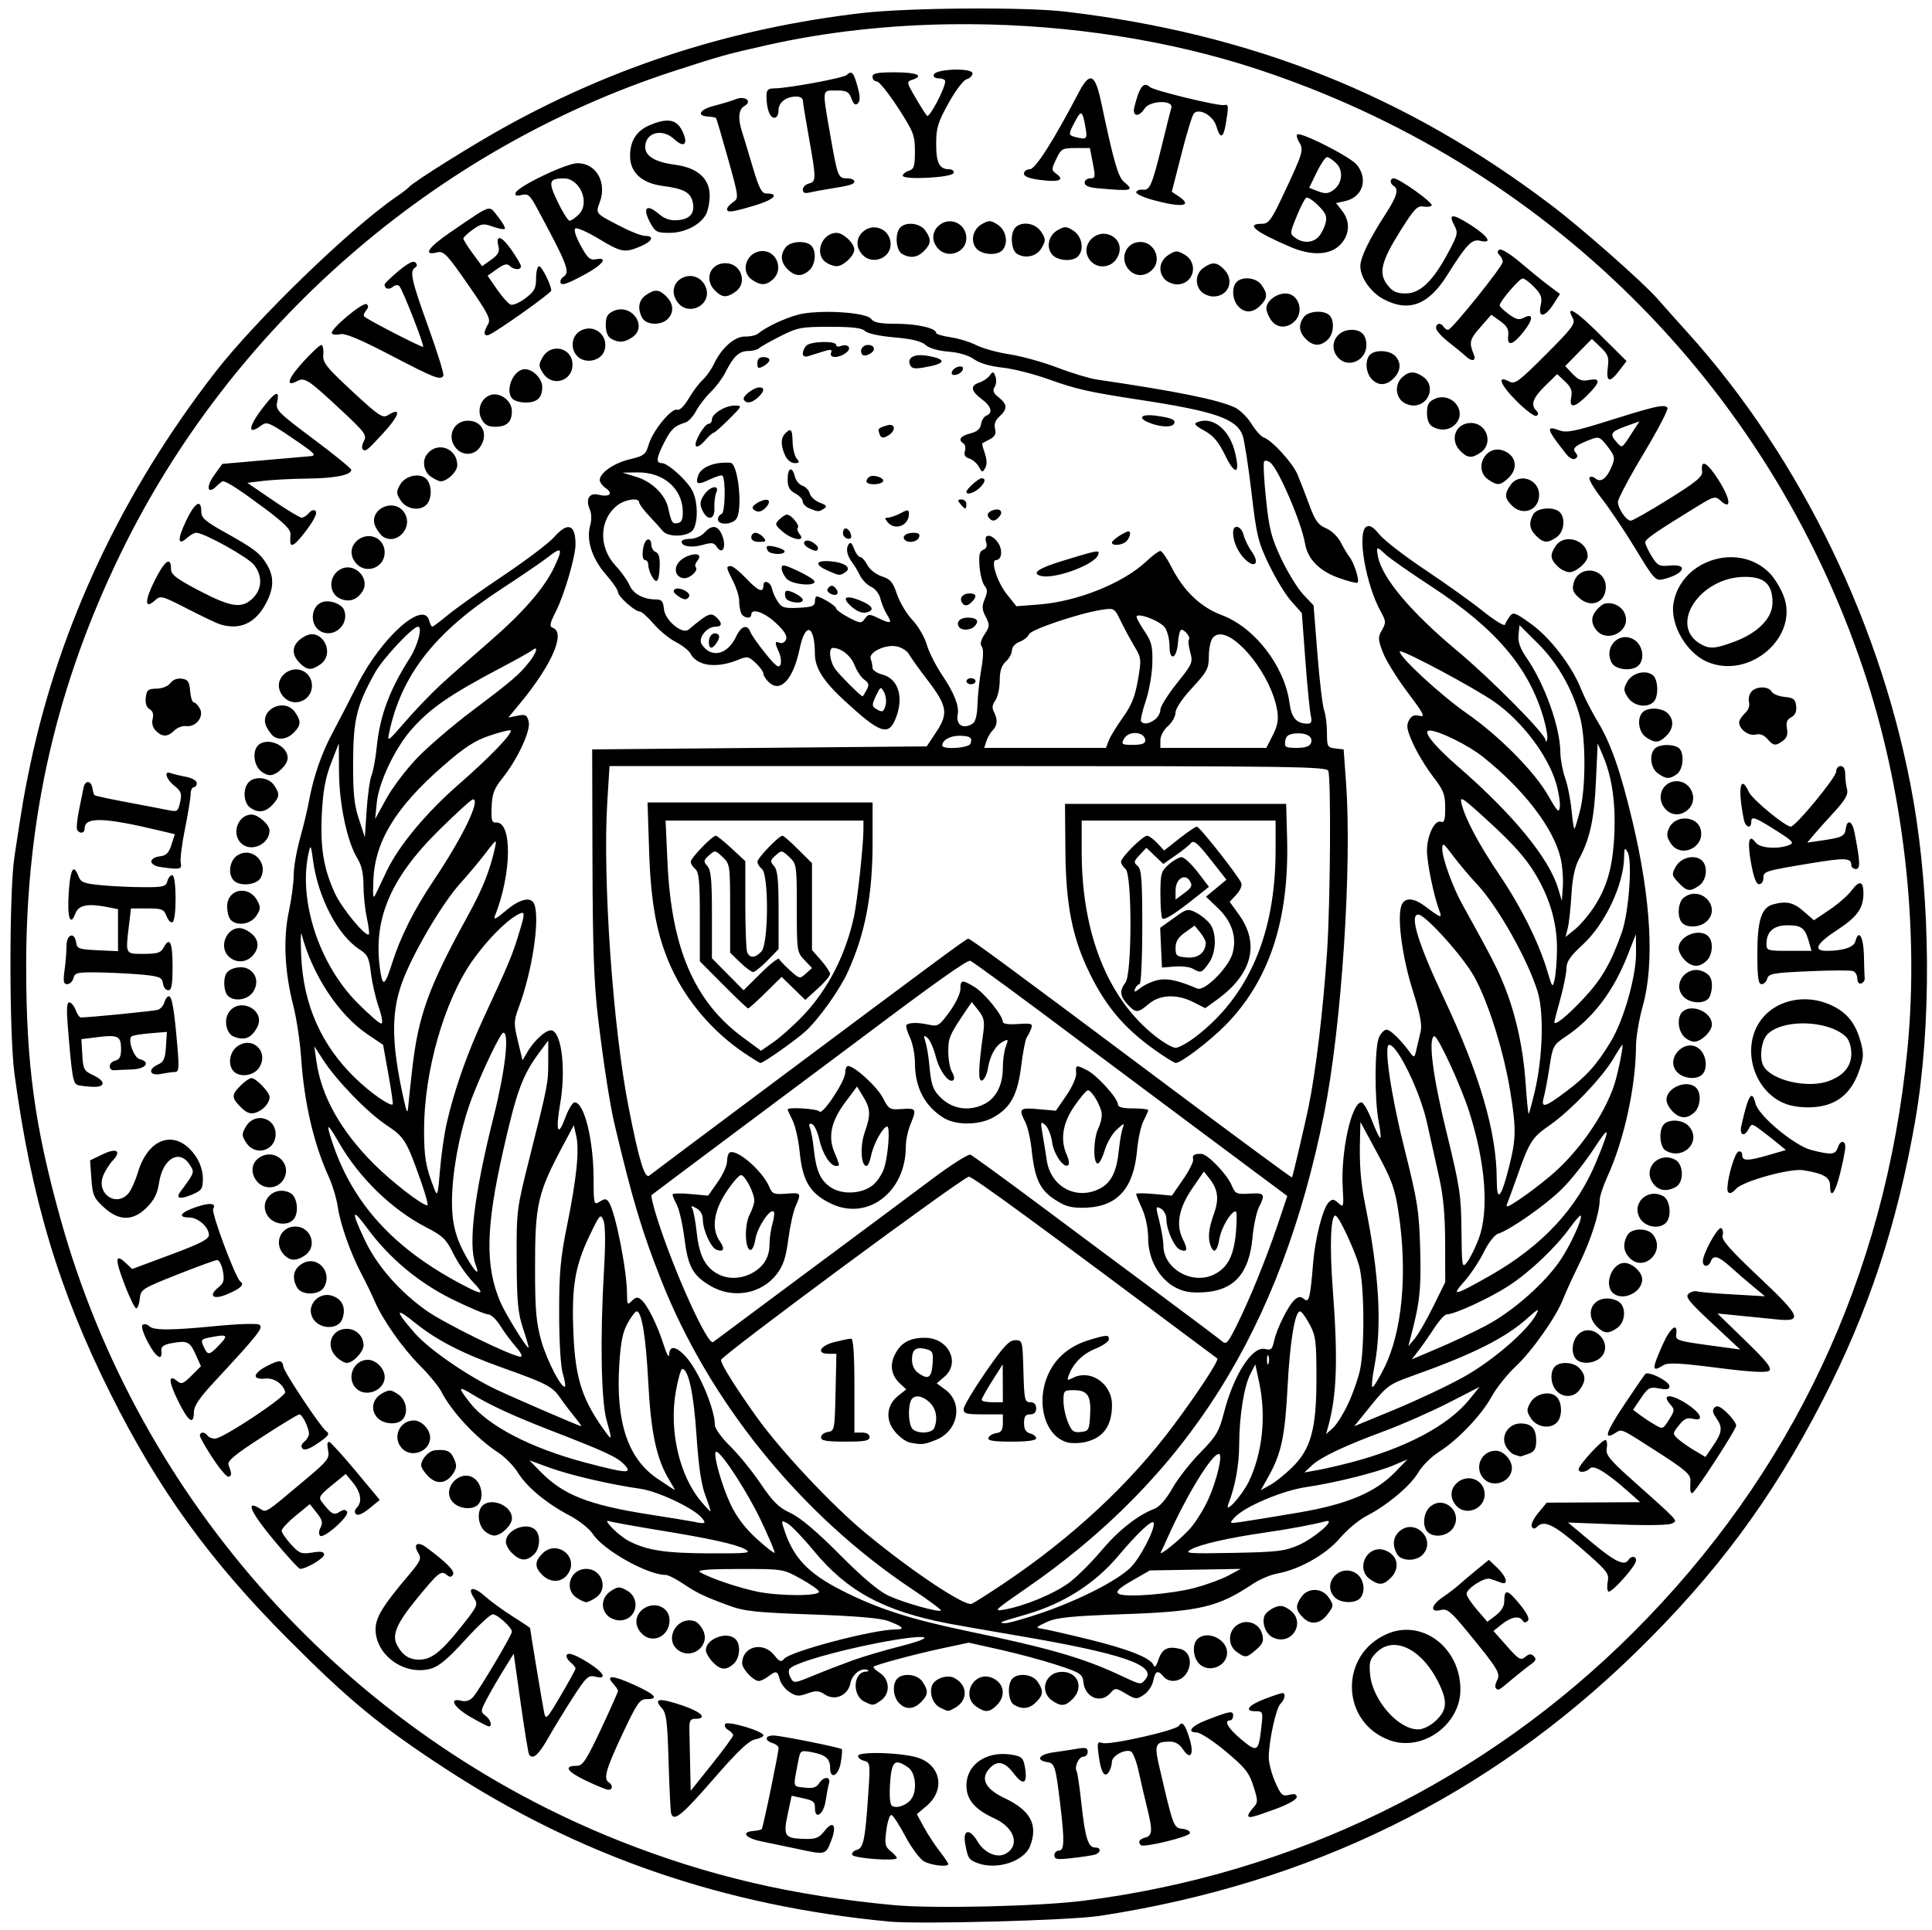 <svg class="ub-svg" xmlns="http://www.w3.org/2000/svg" viewBox="0 0 250 249.771">
 <g>
  <path d="m107.17 40.365c-1.51-0.004-3 0.115-3.96 0.381-1.8 0.496-4.062 1.57-5.126 2.436-0.277 0.225-1.025 0.395-1.662 0.377-1.338-0.038-3.047 1.46-4.031 3.535-0.346 0.727-1.007 1.664-1.471 2.084-0.464 0.419-1.278 1.505-1.809 2.41-0.573 0.978-1.171 1.564-1.476 1.447-0.713-0.273-3.141 2.668-3.676 4.455-0.406 1.355-0.608 1.515-2.484 1.961-2.043 0.485-3.866 1.755-3.866 2.694 0 0.273 0.366 0.753 0.813 1.066 0.987 0.692 0.412 1.169-0.986 0.818-1.189-0.298-1.704 0.586-1.112 1.912 0.237 0.53 0.249 1.347 0.033 2.129-0.513 1.858 0.283 4.286 2.073 6.319 0.842 0.957 1.533 1.964 1.533 2.238 0 0.569 2.196 2.527 2.834 2.527 0.232 0 1.032 0.712 1.777 1.582s2.035 1.929 2.867 2.354c0.833 0.424 1.69 1.101 1.905 1.502 0.873 1.631 3.377 1.955 6.189 0.801 1.161-0.477 1.339-0.444 2.254 0.416 0.547 0.513 0.994 1.14 0.994 1.392 0 0.253 0.339 0.765 0.752 1.139 1.495 1.354 3.125-0.451 3.945-4.383 0.73-3.522 1.95-3.097 1.97 0.688 0 1.794 1.1 3.527 3.78 6.001 4.6 4.246 5.71 4.653 6.63 2.442 1.15-2.759 0.43-5.235-1.69-5.783-0.7-0.182-1.27-0.576-1.27-0.875 0-0.3-0.1-0.812-0.23-1.139-0.33-0.864 1.93-1.944 3.4-1.621 0.63 0.139 1.33 0.584 1.54 0.988 0.22 0.404 1.28 1.888 2.36 3.299 2.61 3.399 2.78 4.373 1.19 6.77l-1.24 1.877-21.647 0.195-21.644 0.197 0.037 14.504c0.028 11.13 0.196 15.84 0.717 20.2 0.714 5.97 1.539 11.28 2.164 13.92 2.302 9.69 3.496 13.68 5.982 19.99 6.25 15.87 18.131 30.51 32.521 40.09 2.13 1.42 3.8 2.66 3.71 2.75-0.28 0.27-4.76-0.99-6.77-1.91-1.27-0.58-3.37-2.35-6.35-5.35-2.96-2.98-5.1-4.78-6.35-5.36-1.53-0.71-2.27-1.44-3.851-3.78-1.074-1.6-2.847-3.78-3.941-4.85s-1.99-2.31-1.992-2.75c-0.012-2.17-2.136-7.12-3.838-8.94-1.226-1.3-2.028-1.38-2.076-0.19-0.021 0.5-0.33-0.05-0.719-1.28-0.818-2.57-2.107-5.16-2.9-5.82-0.459-0.38-0.703-0.35-1.205 0.15-0.579 0.58-0.63 0.51-0.631-0.87-0.003-3.04-1.483-10.56-2.338-11.88-0.315-0.49-0.52-0.51-1.178-0.1-0.777 0.48-0.795 0.41-0.809-2.94-0.02-5.1-1.212-9.9-2.457-9.9-0.265 0-0.822 0.92-1.236 2.05-0.929 2.54-1.244 1.64-0.64-1.82 0.751-4.32 0.244-9.05-1.022-9.53-0.634-0.24-2.238 1.14-3.193 2.75l-0.651 1.1-0.595-2.47c-0.552-2.3-0.544-2.61 0.115-4.39 1.752-4.72 2.754-11.39 2.004-13.34-0.399-1.04-1.883-0.7-3.692 0.85-1.233 1.05-1.63 1.24-1.406 0.68 2.19-5.5 2.268-12.27 0.139-12.1-0.532 0.04-0.63-0.31-0.561-2.03 0.068-1.67 0.326-2.37 1.338-3.63 2.006-2.499 3.752-6.234 3.459-7.402-0.22-0.875-0.403-0.971-1.443-0.763l-1.192 0.238 1.535-1.859c4.106-4.974 5.901-9.112 4.231-9.752-0.479-0.184-0.416-0.538 0.381-2.11 1.092-2.155 2.547-7.114 2.547-8.681 0-2.63-1.003-2.966-2.787-0.934-0.658 0.749-3.607 2.98-6.555 4.959-2.949 1.98-6.181 4.279-7.182 5.109-1 0.831-1.905 1.51-2.011 1.51-0.107 0-0.286-0.354-0.399-0.785-0.711-2.718-6.178 2.145-9.256 8.234-1.035 2.049-2.495 4.872-3.244 6.274-1.457 2.727-2.483 5.702-3.053 8.842-0.194 1.07-0.719 3.25-1.166 4.86-0.447 1.6-0.814 3.72-0.814 4.7 0 0.99-0.282 3.12-0.627 4.73-0.75 3.52-0.547 7.83 0.57 12.16 0.418 1.62 0.88 4.7 1.026 6.86 0.387 5.72 1.625 11.06 3.543 15.27 0.498 1.09 1.034 2.86 1.189 3.94 0.324 2.25 1.682 6.08 3.104 8.76 0.536 1 1.277 2.54 1.648 3.4 1.068 2.48 3.6 6.09 5.914 8.42 1.172 1.17 2.4 2.67 2.732 3.33 1.315 2.59 4.56 6.07 7.37 7.9 0.862 0.56 2.009 1.73 2.548 2.6 1.161 1.87 3.721 4 6.717 5.56 1.19 0.63 2.53 1.7 2.979 2.38 1.373 2.1 7.063 5.29 9.418 5.29 0.3 0 1.284 0.49 2.185 1.09 1.914 1.28 2.766 1.69 5.951 2.86 2.03 0.76 3.509 0.91 10.787 1.17 5.68 0.2 8.9 0.47 9.89 0.85 1.93 0.73 2.24 1.09 0.95 1.09-2.89 0-13.63 2.83-14.43 3.8-0.39 0.47-0.6 0.39-1.3-0.49-1.441-1.81-4.131-1.11-4.131 1.07 0 0.75 1.447 2.29 2.156 2.29 0.242 0 0.781-0.26 1.2-0.58 1.045-0.79 1.225-0.74 1.505 0.38 0.14 0.53 0.7 1.27 1.26 1.63 0.85 0.56 1.2 0.59 2.33 0.18 1.11-0.4 1.47-0.37 2.27 0.15 1.3 0.85 2.96 0.11 3.28-1.46 0.23-1.16 1.38-2.06 2.19-1.73 0.26 0.1 0.17 0.2-0.2 0.22-1.64 0.08-1.78 3.11-0.18 3.88 1.14 0.55 1.14 0.55 2.14-0.15 1.23-0.86 1.17-2.7-0.12-3.55-0.55-0.35-0.92-0.72-0.84-0.81 0.28-0.27 5.42-1.65 8.95-2.4l3.38-0.72 4.12 0.92c2.27 0.51 5.58 1.4 7.36 1.99 2.97 0.98 3.24 1.16 3.35 2.19 0.2 1.99 2.21 2.84 3.46 1.46 0.67-0.74 0.7-0.74 2.03 0.04 1.27 0.75 1.4 0.76 2.33 0.15 0.55-0.36 1.09-1.17 1.22-1.81 0.26-1.29 0.59-1.44 1.31-0.57 0.76 0.91 2.25 0.72 2.98-0.39 0.84-1.29 0.45-2.86-0.8-3.17-1.59-0.4-2.35-0.03-2.8 1.36-0.29 0.88-0.51 1.13-0.65 0.74-0.36-0.93-3.28-2.09-8.53-3.37-2.7-0.66-5.34-1.26-5.88-1.34-0.91-0.13-0.87-0.19 0.59-0.87 1.29-0.59 3.06-0.77 9.99-1.02 9.79-0.34 12.16-0.9 16.67-3.91 0.86-0.58 2.27-1.18 3.14-1.34 2.88-0.52 6.33-2.47 8.12-4.57 0.92-1.09 2.48-2.39 3.47-2.9 2.7-1.39 5.72-3.94 6.7-5.64 0.48-0.83 1.67-2.01 2.64-2.63 2.46-1.55 5.55-4.8 6.85-7.19 0.61-1.11 2-2.85 3.09-3.87 2.09-1.94 5.29-6.48 6.15-8.74 0.28-0.74 1.2-2.75 2.05-4.48 1.53-3.12 2.67-6.66 2.68-8.32 0-0.48 0.46-1.86 1.01-3.07 2.16-4.72 3.67-11.67 3.69-16.93 0.01-1.13 0.4-3.43 0.87-5.1 1.53-5.46 1.08-13.76-1.3-23.82-1.56-6.578-2.82-10.19-4.53-13.019-0.76-1.253-1.73-3.155-2.16-4.229-1.18-2.988-4.01-6.666-6.5-8.443-2.03-1.457-2.28-1.542-2.72-0.94-0.27 0.365-0.54 0.848-0.62 1.075-0.08 0.226-1.36-0.567-2.86-1.764-1.49-1.197-4.86-3.602-7.47-5.344s-5.27-3.787-5.89-4.545c-0.84-1.021-1.29-1.285-1.72-1.019-1.23 0.765-0.07 7.511 1.91 11.05 0.64 1.16 0.65 1.371 0.12 2.309-0.54 0.935-0.53 1.212 0.12 2.908 0.39 1.031 1.83 3.349 3.19 5.153 2.09 2.774 2.33 3.245 1.55 3.048-0.69-0.173-1.05-0.019-1.38 0.602-0.36 0.682-0.26 1.237 0.57 3.057 0.56 1.223 1.72 3.129 2.58 4.231 1.34 1.75 1.55 2.29 1.55 4.03 0 1.58-0.12 1.96-0.56 1.79-0.79-0.3-1.8 1.8-1.8 3.73 0 1.58 0.88 5.86 1.58 7.7 0.43 1.13 0.28 1.09-1.81-0.48-1.64-1.23-2.82-1.19-3.14 0.11-0.46 1.82 0.24 6.72 1.55 10.84 0.91 2.88 1.2 4.38 1.01 5.21-0.16 0.64-0.4 1.7-0.55 2.34-0.25 1.12-0.3 1.14-0.82 0.43-1.22-1.67-2.56-2.97-3.05-2.97-0.29 0-0.73 0.44-0.98 0.99-0.56 1.23-0.59 7.95-0.06 10.78 0.22 1.14 0.33 2.15 0.24 2.23-0.09 0.09-0.57-0.91-1.08-2.22-0.5-1.3-1.12-2.37-1.37-2.37-1.28 0-2.69 6.39-2.42 11.02 0.14 2.55 0.12 2.64-0.56 2.02-0.62-0.56-0.79-0.57-1.27-0.08-0.75 0.75-1.75 4.68-2 7.82-0.37 4.55-0.53 5.21-1.17 4.68-0.44-0.36-0.7-0.35-1.18 0.05-0.8 0.66-2.35 3.73-2.7 5.36-0.23 1.09-0.41 1.24-1.16 1.05-1.65-0.41-4.04 3.28-5.32 8.2-0.64 2.5-0.99 3.08-3.08 5.22-1.3 1.32-2.93 3.41-3.62 4.64-0.78 1.38-1.65 2.37-2.28 2.61-2.19 0.83-4.65 2.77-6.91 5.45-1.29 1.53-3.17 3.4-4.17 4.14-1.92 1.42-5.75 3.01-8.37 3.47-1.46 0.26-1.28 0.08 2.54-2.55 21.17-14.53 33.3-33.8 38.86-61.73 2.24-11.24 3.6-31.88 2.82-42.74l-0.31-4.314-1.08-0.125c-1.01-0.116-1.08-0.242-1.08-2.033 0-1.05-0.16-2.343-0.36-2.875s-0.6-3.81-0.87-7.285l-0.5-6.319-1.33-1.408c-0.73-0.774-2-2.845-2.84-4.601-1.29-2.744-1.58-3.843-1.99-7.791-0.27-2.529-0.37-4.716-0.23-4.86 0.15-0.144 0.52-0.052 0.82 0.203 1.07 0.887 4.01 7.766 4.46 10.43 0.33 1.996 1.8 3.518 4.25 4.424 1.25 0.457 2.39 0.753 2.54 0.658 0.32-0.198-0.43-2.576-1.06-3.369-0.24-0.295-0.73-1.124-1.1-1.842-0.38-0.743-1.2-1.531-1.91-1.83-1.02-0.43-1.41-0.978-2.16-3.008-0.5-1.365-1.19-3.142-1.53-3.949-0.63-1.513-3.32-4.448-4.4-4.812-0.33-0.114-1.04-0.906-1.56-1.758-0.53-0.853-1.5-1.802-2.16-2.112-2.14-1.003-7.53-2.094-17.86-3.613-0.96-0.142-3.26-0.835-5.09-1.541-1.84-0.706-4.62-1.478-6.18-1.717-1.56-0.238-3.5-0.774-4.31-1.189-0.82-0.416-2.32-0.877-3.34-1.024-1.03-0.147-1.87-0.406-1.87-0.576 0-0.606-2.51-1.17-5.21-1.17-2.07 0-2.85-0.154-3.2-0.633-0.41-0.555-3.02-0.899-5.55-0.906zm0.22 1.932c2.89 0 4.15 0.149 4.54 0.545 0.33 0.321 1.89 0.662 3.8 0.826 2.26 0.194 3.49 0.491 4.03 0.977 0.48 0.427 1.63 0.764 2.96 0.867 1.35 0.104 2.61 0.479 3.33 0.988 0.73 0.513 2.1 0.917 3.66 1.078 1.38 0.142 4.11 0.838 6.08 1.547 3.43 1.238 5.16 1.628 11.61 2.611 9.79 1.492 12.56 2.442 13.39 4.598 0.22 0.582 0.73 3.866 1.14 7.297 0.66 5.691 0.87 6.523 2.28 9.465 0.85 1.773 2.15 3.906 2.9 4.74l1.35 1.516 0.45 6.076c0.25 3.342 0.57 6.563 0.7 7.156 0.18 0.844 0.09 1.078-0.42 1.078-1.43 0-2.07-0.742-2.33-2.682-0.63-4.745-4.5-9.769-8.74-11.355-2.77-1.035-4.98-3.148-6.58-6.316-0.56-1.098-1.18-1.997-1.4-1.997-0.21 0-1.02 0.607-1.81 1.348-2.98 2.813-8.9 5.193-13.87 5.578l-2.94 0.227-1.24-1.557c-1.25-1.562-2.15-4.42-1.39-4.42 0.73 0 0.89-1.278 0.28-2.211-0.76-1.166-1.93-1.269-1.57-0.138 0.17 0.525 0.05 0.865-0.37 1.025-0.49 0.186-0.59 0.668-0.48 2.145 0.08 1.047 0.38 2.175 0.65 2.503 0.39 0.472 0.4 0.836 0.02 1.733-0.38 0.927-0.36 1.349 0.13 2.285 0.54 1.052 0.53 1.241-0.15 2.275-0.49 0.75-0.61 1.282-0.36 1.583 0.24 0.29 0.21 1.352-0.07 2.958-0.24 1.379-0.46 3.439-0.49 4.579-0.04 1.367-0.25 2.199-0.64 2.445-1.22 0.775-2.19 0.144-1.91-1.242 0.21-1.027-0.5-2.811-1.99-5.01-0.83-1.222-1.74-3.008-2.01-3.969-0.27-0.96-1.11-2.4-1.86-3.199-0.76-0.799-1.65-2.298-2-3.332-0.52-1.568-0.84-1.952-1.95-2.311-0.76-0.246-1.56-0.875-1.88-1.47-0.3-0.573-0.72-1.041-0.93-1.041-0.22 0-0.57-0.479-0.8-1.065-0.3-0.806-0.48-0.933-0.73-0.525-0.36 0.581-0.16 1.438 0.55 2.375 0.25 0.323 0.68 1.054 0.96 1.623 0.29 0.569 0.94 1.225 1.45 1.457 0.51 0.234 1.04 0.908 1.18 1.514 0.14 0.6 0.51 1.503 0.82 2.007 0.76 1.212 0.56 1.319-1.02 0.555-1.22-0.594-1.35-0.59-1.81 0.041-0.46 0.637-0.59 0.627-2.11-0.162-0.88-0.462-1.61-0.995-1.61-1.184 0-0.311-2.01-1.539-2.53-1.539-0.11 0-0.21 0.31-0.21 0.688 0 0.555-0.41 0.704-2.11 0.787-1.83 0.088-2.19-0.018-2.7-0.801-0.32-0.496-0.655-1.232-0.734-1.637-0.177-0.915-1.123-1.287-1.123-0.441 0 1.008-0.68 0.721-2.25-0.947-0.811-0.862-1.695-1.568-1.965-1.569-0.649 0-0.625 0.158 0.295 1.961 0.432 0.846 0.783 1.97 0.783 2.5s0.108 1.243 0.239 1.584c0.26 0.678 1.33 0.862 1.33 0.229 0-0.878 1.697-0.301 3.175 1.08 1.1 1.022 1.5 1.673 1.33 2.131-0.14 0.365-0.5 0.565-0.81 0.447-0.67-0.258-0.69-0.068-0.12 1.199 0.25 0.536 0.34 1.265 0.2 1.621-0.2 0.51-0.61 0.2-1.941-1.445-0.931-1.151-1.807-2.402-1.947-2.779-0.393-1.059-1.199-0.799-1.848 0.594-1.113 2.386-3.278 2.857-4.467 0.972-0.493-0.781 0.672-2.252 1.783-2.252 0.833 0 0.931-0.421 0.254-1.097-0.825-0.826-1.122-0.708-3.711 1.466-0.809 0.68-3.052-1.172-3.195-2.636-0.1-1.032-0.292-1.262-1.053-1.262-1.598 0-2.934-0.725-3.412-1.854-0.253-0.597-1.057-1.726-1.789-2.507-2.235-2.386-2.139-5.96 0.209-7.807 1.019-0.801 2.834-1.053 2.834-0.393 0 0.209 0.575 0.988 1.275 1.731 0.701 0.743 1.502 1.63 1.78 1.973 0.61 0.752 2.76 0.798 3.709 0.078 0.863-0.656 0.933-3.724 0.119-5.297-0.691-1.337-3.165-3.569-3.955-3.569s-0.707-0.68 0.332-2.711c0.865-1.691 1.309-2.104 2.734-2.546 0.385-0.12 1.004-0.791 1.373-1.491 0.37-0.699 1.223-1.805 1.897-2.457 0.673-0.652 1.531-1.803 1.908-2.558 1.017-2.039 1.771-2.744 2.926-2.744 0.57 0 1.205-0.161 1.41-0.358s1.453-0.902 2.775-1.568c2.21-1.117 2.71-1.211 6.4-1.211zm-0.91 1.971c-0.89 0.021-1.85 0.181-2.13 0.461-0.26 0.258-0.47 0.719-0.47 1.025 0 0.348 0.26 0.477 0.69 0.346 0.37-0.116 1.25-0.386 1.93-0.6 1.02-0.318 1.21-0.288 1.04 0.164-0.28 0.72 1 0.714 1.95-0.01 0.79-0.598 0.25-1.231-0.73-0.855-0.31 0.12-0.57 0.047-0.57-0.162 0-0.274-0.82-0.39-1.71-0.369zm5.83 0.38c-0.67 0-1.11 0.653-0.78 1.178 0.16 0.261 0.5 0.255 1.01-0.019 0.82-0.439 0.68-1.159-0.23-1.159zm6.57 1.329c-0.93 0.064-1.41 0.512-1.14 1.201 0.19 0.508 0.56 0.593 1.72 0.4 2.98-0.496 3.17-1.077 0.5-1.535-0.41-0.069-0.77-0.088-1.08-0.066zm-20.097 0.24c-0.527 0-0.783 0.262-0.783 0.799 0 0.676 0.118 0.734 0.783 0.379 0.432-0.231 0.785-0.591 0.785-0.799s-0.353-0.379-0.785-0.379zm25.557 1.215c-0.08-0.007-0.17 0.001-0.29 0.023-0.38 0.075-0.77 0.372-0.87 0.662-0.11 0.338 0.08 0.479 0.52 0.393 0.39-0.075 0.78-0.374 0.88-0.664 0.08-0.253 0-0.395-0.24-0.414zm4.16 0.771c-0.1-0.015-0.23 0.124-0.44 0.408-0.25 0.346-0.86 0.755-1.34 0.909-1.2 0.381-1.1 1.089 0.3 2.125 1.26 0.935 1.51 1.808 0.61 2.152-0.3 0.118-0.61 0.612-0.68 1.098-0.09 0.62-0.51 0.98-1.41 1.21-1.28 0.332-1.61 0.832-0.86 1.297 0.22 0.139 0.3 0.577 0.18 0.973-0.16 0.501 0.01 0.796 0.57 0.973 0.44 0.139 1 0.623 1.24 1.074 0.4 0.751 0.47 0.765 0.82 0.15 0.24-0.437 0.22-1.096-0.05-1.89-0.24-0.671-0.38-1.256-0.33-1.299 0.06-0.044 0.5-0.288 0.99-0.541 0.65-0.341 0.83-0.69 0.66-1.344-0.15-0.598 0.04-1.12 0.59-1.613 1.04-0.947 1.01-1.562-0.12-2.451-0.7-0.552-0.82-0.872-0.52-1.348 0.21-0.343 0.26-0.959 0.1-1.365-0.12-0.334-0.21-0.503-0.31-0.518zm-30.217 1.936c-0.774 0-2.284 1.186-2.031 1.595 0.338 0.548 1.012 0.443 1.814-0.283 0.837-0.757 0.929-1.312 0.217-1.312zm-3.207 2.353c-1.233 0-2.959 1.054-2.959 1.809 0 0.298-0.177 0.543-0.396 0.543-0.561 0-1.965 2.412-1.676 2.879 0.131 0.212 0.642-0.084 1.137-0.659 0.494-0.574 1.009-1.044 1.144-1.044s1.039-0.794 2.01-1.764c1.714-1.714 1.736-1.764 0.74-1.764zm53.834 1.25c-1.42-0.061-1.57 0.478-0.03 1.039 1.39 0.511 2.73 0.551 3.02 0.09 0.32-0.519-0.25-0.783-2.31-1.064-0.25-0.035-0.48-0.056-0.68-0.065zm7.15 0.709c-0.36-0.02-0.73 0.036-1.1 0.176-0.54 0.208-0.36 0.43 0.89 1.121 1.17 0.647 1.83 1.431 2.67 3.158 1.35 2.788 2.03 2.49 1.24-0.541-0.61-2.307-2.11-3.825-3.7-3.914zm-40.92 0.543c-0.11 0.003-0.23 0.024-0.38 0.068-1.16 0.358-1.21 0.425-0.93 1.155 0.19 0.492 0.4 0.534 1.02 0.199 0.99-0.53 1.06-1.439 0.29-1.422zm-12.91 0.682c-0.14-0.01-0.34 0.142-0.62 0.424-0.6 0.593-0.6 1.563-0.02 2.843 0.26 0.577 0.78 0.998 1.23 0.998 0.64 0 0.68-0.099 0.27-0.591-0.27-0.325-0.5-1.296-0.53-2.157-0.02-1.039-0.1-1.501-0.33-1.517zm-8.48 4.203c-1.734 0.051-3.108 0.72-3.426 1.723-0.35 1.104-0.033 1.195 1.545 0.443 0.779-0.371 1.502-0.59 1.608-0.484 0.451 0.451 0.367 4.798-0.096 4.953-0.264 0.088-0.479 0.409-0.479 0.715 0 0.738 1.728 0.719 2.346-0.026 0.909-1.095 0.29-7.233-0.736-7.307-0.261-0.018-0.514-0.024-0.762-0.017zm8.51 0.887c-0.19 0.071-0.34 0.505-0.34 1.265 0 0.992 0.24 1.434 0.98 1.832 0.54 0.289 0.98 0.765 0.98 1.059s0.4 0.694 0.88 0.889c1.14 0.457 1.17 0.458 1.85 0.029 0.46-0.291 0.36-0.448-0.53-0.783-0.6-0.231-1.19-0.764-1.3-1.186-0.11-0.421-0.53-0.873-0.94-1.002s-0.85-0.665-0.98-1.189c-0.17-0.695-0.41-0.986-0.6-0.914zm-19.748 0.38c3.298-0.043 5.749 2.046 5.838 4.973 0.032 1.082-0.129 1.477-0.645 1.582-0.697 0.142-0.83-0.067-1.24-1.945-0.375-1.716-2.092-3.406-4.084-4.02l-1.83-0.564 1.961-0.026zm30.538 0.448c-0.21-0.008-0.4 0.023-0.54 0.109-0.22 0.135-0.39 0.41-0.39 0.613 0 0.478 1.84 0.483 2.13 0.006 0.21-0.331-0.56-0.706-1.2-0.728zm13.97 0.308c-0.4 0-1.97 1.405-1.97 1.764 0 0.426 0.96 0.161 1.64-0.453 0.79-0.713 0.94-1.311 0.33-1.311zm-34.666 1.17c-0.365 0.071-0.884 0.424-1.262 1.002-0.523 0.798-0.567 1.189-0.215 1.961 0.66 1.448 1.646 1.252 1.566-0.31-0.035-0.701 0.072-1.584 0.239-1.961 0.243-0.552 0.036-0.763-0.328-0.692zm32.066 1.574c-0.52 0-0.55 0.107-0.15 0.588 0.27 0.324 0.55 0.588 0.64 0.588 0.08 0 0.14-0.264 0.14-0.588 0-0.323-0.28-0.588-0.63-0.588zm-25.199 0.04c-0.619-0.061-2.049 0.75-1.809 1.138 0.133 0.215 0.474 0.391 0.758 0.391 0.639 0 1.602-1.104 1.26-1.445-0.048-0.049-0.121-0.076-0.209-0.084zm29.809 1.255c-0.17-0.005-0.38 0.032-0.61 0.12-0.66 0.253-0.79 0.64-0.36 1.07 0.4 0.4 0.77 0.314 1.28-0.293 0.41-0.495 0.2-0.881-0.31-0.897zm-11.6 0.127c-0.15-0.016-0.42 0.108-0.9 0.364-0.6 0.309-1.32 0.563-1.62 0.564-0.43 0.002-0.44 0.118-0.05 0.592 0.93 1.127 2.75 0.445 2.75-1.035 0-0.31-0.03-0.468-0.18-0.485zm-15.6 0.539c-0.2 0-0.64 0.288-1 0.639-0.59 0.59-0.55 0.709 0.45 1.568 1.24 1.075 3.04 1.345 2.2 0.332-0.27-0.328-0.38-0.71-0.24-0.849 0.29-0.292-0.87-1.69-1.41-1.69zm58.29 1.594c-0.3-0.065-0.56 0.162-0.56 0.733 0 1.194 0.66 2.622 1.62 3.519 1.25 1.163 1.83 0.407 0.81-1.037-0.45-0.623-0.93-1.606-1.07-2.186-0.16-0.603-0.49-0.963-0.8-1.029zm-67.77 0.01c-0.359 0.004-0.766 0.254-1.213 0.748-0.393 0.434-1.207 0.785-1.825 0.785-0.613 0-1.115 0.164-1.115 0.365 0 0.627 1.331 0.826 2.754 0.411 1.099-0.321 1.438-0.284 1.752 0.197 0.895 1.367 1.41-0.226 0.576-1.783-0.26-0.486-0.571-0.727-0.929-0.723zm17.11 0.182c-0.1-0.013-0.19 0.026-0.26 0.132-0.15 0.239-0.16 0.611-0.03 0.827 0.29 0.457 0.99 0.527 0.98 0.097-0.01-0.523-0.39-1.02-0.69-1.056zm36.52 0.388c-0.18 0.025-0.47 0.169-0.93 0.438-0.64 0.382-1.17 0.833-1.17 1.002 0 0.479 1.35 0.362 1.88-0.162 0.26-0.259 0.47-0.712 0.47-1.004 0-0.206-0.07-0.299-0.25-0.274zm-48.224 0.178c-0.297 0-0.541 0.266-0.541 0.59 0 0.373 0.377 0.588 1.029 0.588 0.87 0 0.952-0.091 0.539-0.588-0.268-0.324-0.73-0.59-1.027-0.59zm20.444 0c-0.97 0-1.55 0.483-1.11 0.926 0.47 0.465 1.6 0.256 1.83-0.336 0.16-0.423-0.04-0.59-0.72-0.59zm-34.22 0.875c-0.059-0.019-0.125-0.017-0.195 0.006-0.604 0.198-0.899 2.648-0.318 2.648 0.229 0 0.416 0.278 0.416 0.616 0 0.337 0.183 0.953 0.406 1.371 0.649 1.212 0.987 0.889 1.07-1.022 0.055-1.263-0.092-1.844-0.504-2.002-0.319-0.122-0.58-0.572-0.58-0.998 0-0.333-0.117-0.563-0.295-0.619zm20.47 0.131c-0.51 0.003-0.61 0.503 0.11 0.92 0.88 0.513 1.28 0.528 1.28 0.049 0-0.208-0.34-0.562-0.76-0.786-0.24-0.13-0.46-0.184-0.63-0.183zm-5.04 0.705c-0.081 0.01-0.142 0.029-0.176 0.062-0.075 0.075-0.021 0.325 0.121 0.555 0.311 0.503 2.175 0.563 2.175 0.07 0-0.297-1.552-0.755-2.12-0.687zm78.87 0.316c0.13-0.033 0.44 0.23 1 0.77 0.48 0.459 3.16 2.334 5.96 4.166 8.31 5.428 12.61 10.484 14.51 17.062 0.36 1.245 0.56 2.479 0.45 2.745-0.13 0.324-0.2 0.335-0.22 0.033-0.06-0.812-7.1-7.925-11.38-11.494-6.04-5.035-9.79-9.493-10.3-12.27-0.12-0.649-0.16-0.978-0.02-1.012zm-105.99 0.252c0.351-0.025 0.145 0.646-0.557 2.137-1.297 2.755-4.06 5.929-8.513 9.777-2.322 2.007-5.177 4.531-6.342 5.61-1.165 1.078-3.173 3.178-4.461 4.668-2.231 2.58-2.327 2.646-2.055 1.373 1.599-7.461 5.878-12.938 14.508-18.569 2.588-1.688 5.367-3.589 6.176-4.224 0.624-0.491 1.034-0.757 1.244-0.772zm69.713 0.145c-0.39-0.041-1.57 0.313-4.58 1.232-3.11 0.95-4.03 1.616-2.68 1.936 1.78 0.422 6.86-1.451 7.34-2.707 0.1-0.27 0.15-0.437-0.08-0.461zm-52.121 0.361c-0.21 0.016-0.469 0.075-0.768 0.182-1.245 0.444-1.912 1.403-1.578 2.273 0.136 0.353 0.585 0.643 0.996 0.643 0.816 0 1.892-1.043 1.491-1.444-0.137-0.136-0.048-0.49 0.197-0.785 0.48-0.579 0.291-0.916-0.338-0.869zm16.921 0.877c-1.3 0.018-1.23 0.571 0.32 1.244 1.53 0.667 1.51 0.666 2.25 0.203 0.9-0.568-0.04-1.262-1.93-1.422-0.24-0.02-0.46-0.028-0.64-0.025zm-5.48 0.576c-0.14 0.03-0.18 0.152-0.18 0.358 0 0.35 0.29 0.959 0.65 1.353 0.69 0.772 3.83 1.047 3.59 0.315-0.07-0.222-1.06-0.83-2.19-1.354-1.1-0.512-1.63-0.721-1.87-0.672zm6.37 2.625c-0.14-0.023-0.28 0.043-0.44 0.196-0.3 0.305-0.26 0.524 0.14 0.775 0.8 0.493 1.33 0.053 0.76-0.631-0.17-0.205-0.32-0.317-0.46-0.34zm-20.09 0.354c-0.097 0.01-0.183 0.036-0.254 0.08-0.302 0.186-0.212 0.444 0.279 0.803 0.854 0.624 1.226 0.66 1.539 0.154 0.266-0.43-0.89-1.11-1.564-1.037zm14.26 0.291c-0.08 0.001-0.15 0.019-0.18 0.056-0.14 0.135-0.14 0.517-0.02 0.85 0.24 0.619 2.22 0.869 2.22 0.279 0-0.397-1.46-1.193-2.02-1.185zm23.61 0.336c-0.86 0-1.37 0.59-1 1.176 0.32 0.519 0.72 0.495 1.29-0.079 0.69-0.686 0.58-1.097-0.29-1.097zm-15.76 0.519c-0.47 0.052-0.34 0.502 0.53 1.244 0.68 0.586 1.35 0.838 1.88 0.702 1.14-0.301 0.8-0.899-0.92-1.584-0.7-0.279-1.2-0.393-1.49-0.362zm33.8 1.489c0.73-0.022 0.9 0.302 1.51 1.574 0.46 0.941 1.26 2.416 1.77 3.279 0.9 1.509 0.92 1.675 0.45 4.371-0.37 2.133-0.84 3.288-1.95 4.834-0.8 1.117-1.62 2.458-1.82 2.981l-0.36 0.949h-7.88-7.88l0.28-0.863c0.15-0.476 0.51-1.106 0.81-1.401 0.63-0.63 0.68-1.433 0.16-2.412-0.26-0.494-0.21-0.926 0.18-1.445 0.31-0.407 0.57-1.55 0.58-2.541 0-1.293 0.23-2.003 0.79-2.512 0.43-0.39 0.79-1.04 0.79-1.443 0-0.424 0.41-0.892 0.99-1.11 0.54-0.207 1.09-0.645 1.21-0.972 0.24-0.617 6.49-2.723 9.42-3.174 0.41-0.062 0.71-0.108 0.95-0.115zm3.82 0.849c0.79-0.053 2.91 0.864 3.4 1.557 0.33 0.471 0.6 1.538 0.6 2.371 0 2.087 0.94 1.705 1.1-0.445 0.06-0.9 0.26-1.635 0.44-1.635 0.46 0 1.23 1.011 0.97 1.273-0.12 0.122-0.04 0.851 0.17 1.621 0.37 1.336 0.29 1.52-1.74 4.055-1.16 1.461-2.12 2.991-2.12 3.398 0 0.408-0.31 0.976-0.69 1.262-0.77 0.591-1.53 0.69-1.81 0.24-0.1-0.167 0.17-1.358 0.61-2.646s0.82-3.489 0.85-4.891c0.05-2.215-0.09-2.767-1.08-4.222-0.62-0.921-1.05-1.754-0.95-1.852 0.05-0.051 0.13-0.078 0.25-0.086zm-22.12 0.279c-0.98 0-1.52 0.56-1.14 1.176 0.35 0.563 1.6 0.483 2.11-0.135 0.55-0.657 0.19-1.041-0.97-1.041zm71.41 0.981l2.37 2.353c2.55 2.521 4.5 5.945 5.48 9.623 0.74 2.782 0.73 9.134-0.01 11.984-0.32 1.23-0.64 2.3-0.72 2.38s-0.25-0.98-0.38-2.35-0.5-3.27-0.84-4.22c-0.33-0.954-0.6-2.415-0.61-3.247-0.01-3.263-1.99-8.826-4.36-12.277-0.84-1.223-1.15-2.077-1.06-2.98l0.13-1.266zm-142.53 0.195c0.602 0-0.033 2.447-1.047 4.031-2.653 4.147-3.897 7.499-4.305 11.602-0.142 1.431-0.44 3.041-0.66 3.582-0.22 0.54-0.506 2.57-0.635 4.51l-0.234 3.53-0.772-2.36c-0.616-1.87-0.768-3.38-0.748-7.446 0.028-5.466 0.458-7.22 2.815-11.472 1.021-1.844 4.885-5.977 5.586-5.977zm38.375 0.862c-0.41 0.032-0.74 0.48-0.74 1.123 0 0.974 0.461 0.971 1.072-0.006 0.301-0.483 0.337-0.855 0.096-1.004-0.145-0.09-0.292-0.124-0.428-0.113zm65.283 0.138c2.29-0.227 6.8 5.326 7.53 9.918 0.18 1.113 0.03 1.927-0.59 3.135l-0.83 1.631h-6.86-6.85v-0.983c0-0.559 0.42-1.35 0.98-1.836 0.54-0.468 0.98-1.25 0.98-1.738 0-0.531 0.86-1.821 2.16-3.217 1.93-2.093 2.15-2.505 2.15-4.064 0-0.954 0.22-2.024 0.49-2.375 0.23-0.288 0.51-0.438 0.84-0.471zm-49.97 1.744c1.06 0 2.32 1.007 2.8 2.233 0.29 0.757 0.86 1.608 1.27 1.888 0.59 0.419 0.64 0.66 0.28 1.332-0.24 0.452-0.47 0.817-0.52 0.811-0.26-0.033-3.02-2.794-3.56-3.564-0.7-0.996-0.87-2.7-0.27-2.7zm-38.477 0.084c0.231 0.045-0.083 0.795-0.809 1.725-1.256 1.609-2.27 2.478-7.353 6.301-2.48 1.865-5.68 4.603-7.112 6.084-1.431 1.481-3.251 3.877-4.045 5.327l-1.441 2.63 0.213-2.15c0.251-2.54 2.286-6.882 4.357-9.286 2.458-2.853 5.014-4.623 11.949-8.277 1.834-0.966 3.553-1.931 3.823-2.145 0.203-0.161 0.341-0.224 0.418-0.209zm111.93 0.36c1.04 0.188 9.44 4.677 12.06 6.482 3.59 2.481 7.01 6.971 8.07 10.615 0.33 1.13 0.54 2.5 0.48 3.03-0.11 0.85-0.31 0.65-1.5-1.44-1.77-3.115-6.36-7.753-10.59-10.695-3.32-2.316-8.63-7.212-8.63-7.969 0-0.028 0.04-0.036 0.11-0.023zm-55.59 3.478c-0.32 0-0.59 0.177-0.59 0.393 0 0.215 0.27 0.39 0.59 0.39 0.33 0 0.59-0.175 0.59-0.39 0-0.216-0.26-0.393-0.59-0.393zm-11.61 1.297c0.1 0.045 0.2 0.222 0.36 0.512 0.23 0.444 0.33 1.19 0.21 1.656-0.25 0.936-0.45 1.01-1.29 0.475-0.5-0.317-0.5-0.526 0.03-1.651 0.37-0.768 0.52-1.066 0.69-0.992zm-48.227 5.457c0.147-0.022 0.238-0.023 0.261 0 0.334 0.334-2.701 3.499-6.654 6.935-4.244 3.7-7.778 7.94-9.349 11.21-0.518 1.08-1.148 2.4-1.401 2.94-0.392 0.84-0.443 0.58-0.346-1.76 0.207-4.98 2.903-9.39 8.993-14.7 2.838-2.474 4.117-3.306 6.091-3.963 1.031-0.343 1.964-0.596 2.405-0.662zm119.29 0.024c1.22 0.089 4.87 1.869 6.79 3.398 5.23 4.163 9.05 9.103 10.02 12.973 0.25 0.97 0.39 2.65 0.33 3.72l-0.13 1.95-0.49-1.62c-1.19-3.93-5.82-9.57-12.95-15.773-2.78-2.412-4.31-4.198-3.93-4.578 0.06-0.062 0.19-0.083 0.36-0.07zm-38.05 0.322c0.61 0.053 1.15 0.394 1.15 0.98 0 0.377-0.49 0.547-1.58 0.547-1.46 0-1.55-0.061-1.17-0.785 0.3-0.561 0.99-0.795 1.6-0.742zm21.08 0.035c1.14 0.029 1.79 0.533 1.51 1.256-0.17 0.434-0.74 0.627-1.85 0.627-1.44 0-1.6-0.089-1.48-0.881 0.09-0.662 0.42-0.908 1.3-0.984 0.18-0.016 0.36-0.022 0.52-0.018zm-44.03 0.314c1.42 0 1.78 0.25 1.48 1.02-0.22 0.588-3.65 0.81-3.65 0.236 0-0.676 1-1.256 2.17-1.256zm-80.256 0.981l0.027 3.76c0.03 4.149 1.07 9.019 2.375 11.129 0.544 0.88 0.789 1.96 0.789 3.47 0 1.2 0.193 3.09 0.43 4.2 0.237 1.1 0.358 2.08 0.27 2.16-0.392 0.4-3.493-3.35-4.395-5.31-1.474-3.2-1.921-5.95-1.687-10.39 0.152-2.89 0.466-4.59 1.199-6.47l0.992-2.549zm162.9 0l0.7 1.65c1.16 2.729 1.64 6.089 1.45 10.189-0.21 4.25-0.94 6.81-2.75 9.53-0.65 0.97-1.71 2.2-2.37 2.73l-1.19 0.96 0.29-1.16c0.16-0.64 0.37-2.57 0.47-4.29 0.12-2.1 0.44-3.62 0.96-4.59 1.44-2.67 1.99-5.19 2.21-10.12l0.23-4.899zm-127.87 2.941h46.387c41.93 0 46.4 0.059 46.62 0.619 0.37 0.969 0.27 16.979-0.15 23.299-0.51 7.62-1.44 15.5-2.4 20.19-0.47 2.27-2.04 8.97-2.14 9.14-0.04 0.07-7.11-5.15-15.71-11.58-20.74-15.53-25.88-19.32-26.19-19.32-0.26 0-3.58 2.46-27.477 20.32-7.333 5.48-13.536 10.13-13.785 10.33-0.596 0.48-1.327-1.92-2.674-8.77-2.047-10.39-3.39-29.65-2.766-39.65l0.285-4.578zm110.31 4.288c0.29 0.04 1.11 0.75 3.03 2.5 3.98 3.61 5.69 5.61 7.13 8.38 1.47 2.81 2.18 5.74 2.13 8.75-0.02 1.4-0.16 3.08-0.31 3.72-0.25 1.12-0.3 1.06-0.96-1.17-1.08-3.62-3.38-8.25-6.18-12.39-2.67-3.96-4.4-7.21-4.89-9.18-0.1-0.4-0.12-0.63 0.05-0.61zm-127.98 0.02c1.041 0-1.363 4.96-5.095 10.51-2.517 3.75-4.285 7.27-5.385 10.74-0.878 2.77-1.173 3.02-1.469 1.23-1.105-6.69 1.104-12.11 7.524-18.46 2.237-2.21 4.229-4.02 4.425-4.02zm22.59 0.4l0.207 6.37c0.22 6.78 1.021 10.98 2.862 15.01 1.969 4.32 5.342 8.27 9.38 11.01 1.076 0.73 2.047 1.33 2.161 1.33 0.386 0 4.479-2.88 5.819-4.09 1.69-1.53 4.45-5.39 5.48-7.68 2.26-4.98 3.21-9.94 3.21-16.76v-5.19h-14.56-14.559zm54.019 0.19l0.05 6.08c0.06 7.04 0.91 11.3 3.16 15.88 2.27 4.61 4.83 7.5 9.33 10.52 0.86 0.58 1.66 1.05 1.79 1.05 0.69 0 4.4-2.82 6.45-4.91 5.65-5.74 8.24-13.58 7.96-24.11l-0.12-4.51h-14.31-14.31zm-51.685 2.16h12.805 12.8v1.13c0 1.99-0.78 9.19-1.21 11.22-1.07 4.99-3.36 9.48-6.6 12.89-1.2 1.26-2.92 2.8-3.82 3.42l-1.627 1.13-2.305-1.7c-6.32-4.65-9.287-11.53-9.797-22.7l-0.246-5.39zm53.845 0h12.54 12.55v3.82c0 10.82-3.47 18.91-10.36 24.17-1.02 0.78-2.18 1.42-2.57 1.42-0.4 0-1.6-0.69-2.67-1.54-6.13-4.85-9.49-13.29-9.49-23.85v-4.02zm14.9 0.78c-0.18 0-1.2 0.7-2.28 1.55l-1.95 1.54-0.9-0.96c-0.49-0.52-1.08-0.95-1.3-0.95-0.56 0-3.38 2.8-3.38 3.37 0 0.25 0.27 0.68 0.59 0.94 0.85 0.71 0.84 13.55-0.01 14.68-0.8 1.05-0.72 1.78 0.27 2.85 1.08 1.14 1.32 1.13 2.75-0.08 1.45-1.22 3.65-1.3 5.79-0.21l1.51 0.77 1.52-1.1c4.56-3.3 5.57-7.24 2.83-11.02l-1.19-1.65 0.86-0.92c0.48-0.51 0.77-1.18 0.65-1.49-0.35-0.9-5.4-7.32-5.76-7.32zm-62.247 1.18c-0.464 0-3.24 2.88-3.24 3.37 0 0.25 0.264 0.68 0.588 0.94 0.474 0.4 0.588 1.61 0.588 6.22v5.73l3.029 3.04c1.666 1.68 3.117 3.05 3.223 3.05s1.124-0.92 2.261-2.04l2.068-2.04 1.53 1.49 1.53 1.49 1.61-1.46c0.89-0.8 1.61-1.65 1.6-1.9 0-0.24-0.53-1.04-1.17-1.77l-1.17-1.33v-5.62-5.62l-1.78-1.77c-0.97-0.98-1.89-1.78-2.04-1.78-0.46 0-3.24 2.88-3.24 3.37 0 0.25 0.264 0.68 0.588 0.94 0.899 0.75 0.849 9.65-0.061 10.66-0.797 0.88-1.543 0.92-1.859 0.09-0.131-0.34-0.236-3.13-0.236-6.19v-5.58l-1.776-1.65c-0.976-0.9-1.896-1.64-2.043-1.64zm-28.482 0.76c0.059 0.04 0.025 0.27-0.059 0.65-0.677 3.09-1.595 5.4-3.564 8.98-5.073 9.23-6.382 12.85-7.176 19.8-0.234 2.05-0.47 4.26-0.523 4.9-0.079 0.95-0.19 0.77-0.577-0.98-1.679-7.56-1.662-11.62 0.069-15.85 1.574-3.86 5.091-9.72 7.261-12.11 1.016-1.12 2.502-2.9 3.303-3.95 0.812-1.08 1.168-1.51 1.266-1.44zm90.279 0.04c0.37 0.04 0.96 0.67 2.21 2.25l2.07 2.64-1.32 1.1-1.33 1.1 1.52 1.45c1.84 1.75 2.5 3.76 1.93 5.86-0.51 1.86-3.63 4.98-4.57 4.58-2.43-1.04-3.81-1.35-5.01-1.12-0.73 0.14-1.77 0.6-2.31 1.02-0.76 0.59-0.92 0.63-0.74 0.15 0.13-0.34 0.39-0.62 0.59-0.62 0.19 0 0.35-3.32 0.35-7.4 0-6.17-0.1-7.48-0.6-7.9-0.54-0.44-0.51-0.6 0.26-1.42l0.87-0.93 1.1 1.05 1.09 1.04 1.57-1.09c0.86-0.59 1.77-1.32 2.01-1.61 0.09-0.11 0.19-0.16 0.31-0.15zm32.32 0.36c0.15-0.05 0.5 0.39 1.3 1.46 0.78 1.04 2.17 2.68 3.08 3.65 2.68 2.86 6.54 9.69 7.84 13.88 0.85 2.75 0.68 8.52-0.37 12.98-0.36 1.51-0.71 2.8-0.78 2.87-0.06 0.06-0.24-1.7-0.39-3.92-0.31-4.55-1.25-8.88-2.77-12.67-0.9-2.25-1.77-3.93-5.46-10.59-1.22-2.2-2.56-5.92-2.56-7.1 0-0.34 0.02-0.54 0.11-0.56zm-146.58 0.34c0.098-0.06 0.179 0.43 0.338 1.64 0.639 4.83 3.191 9.74 6.02 11.57 1.052 0.67 1.247 1.08 1.473 3.03 0.143 1.23 0.596 3.22 1.005 4.41 0.447 1.3 0.58 2.16 0.332 2.16-0.226 0-1.599-1.19-3.05-2.65-5.021-5.03-7.724-13.36-6.33-19.5 0.089-0.4 0.154-0.63 0.212-0.66zm170.14 0.22c0.07 0.01 0.17 0.15 0.31 0.39 0.65 1.13 0.16 7.87-0.76 10.44-1.44 4.03-2.59 6-4.93 8.51-2.13 2.28-3.79 3.62-3.79 3.06 0-0.12 0.36-1.48 0.79-3.04s0.78-3.33 0.78-3.95c0-0.84 0.51-1.57 2.11-3.04 2.87-2.63 5.31-7.78 5.35-11.34 0.01-0.75 0.04-1.06 0.14-1.03zm-117.75 0.33c0.227 0.03 0.477 0.25 0.951 0.7 0.954 0.9 0.977 1.05 0.977 6.65v5.74l1.293 1.25c0.711 0.69 1.47 1.25 1.685 1.25 0.216 0 1.045-0.66 1.844-1.48l1.447-1.49v-5.05c0-3.95-0.13-5.19-0.59-5.7-0.528-0.59-0.507-0.73 0.2-1.37 0.77-0.7 0.82-0.69 1.77 0.2 0.95 0.9 0.98 1.05 0.98 6.61 0 5.55 0.02 5.72 0.99 6.73l0.98 1.03-0.8 0.72c-0.78 0.71-0.82 0.7-2.06-0.42-0.69-0.63-1.33-1.3-1.41-1.48s-1.147 0.65-2.368 1.86l-2.221 2.2-2.047-2.07-2.047-2.07v-5.65c0-4.48-0.12-5.77-0.59-6.29-0.53-0.59-0.51-0.73 0.2-1.37 0.384-0.35 0.589-0.52 0.816-0.5zm60.347 0.72c-0.32 0-1.07 0.43-1.66 0.95-0.99 0.87-1.08 1.18-1.08 3.84 0 1.59 0.11 3.01 0.25 3.15 0.27 0.27 1.71-0.65 4.36-2.77l1.67-1.33-1.47-1.92c-0.81-1.05-1.74-1.91-2.07-1.92zm0.2 2.62c0.3-0.06 0.63 0.07 0.87 0.47 0.37 0.58 0.25 0.84-0.7 1.55l-1.15 0.85v-1.18c0-0.93 0.47-1.59 0.98-1.69zm0.76 4.23c-0.46-0.03-0.9 0.26-1.96 1.03l-1.77 1.27 0.11 2.57 0.12 2.57 1.64-0.13c0.9-0.07 1.96 0.05 2.35 0.28 1.03 0.6 1.16 0.55 2.06-0.7 0.97-1.37 1.06-3.81 0.2-5.05-0.34-0.48-1.14-1.15-1.78-1.48-0.42-0.22-0.7-0.35-0.97-0.36zm-86.291 0.36c0.381-0.02 0.192 0.71-0.565 3.15-0.74 2.4-1.294 3.71-4.396 10.4-2.195 4.74-3.838 9.42-4.811 13.72-0.317 1.4-0.706 4.14-0.865 6.08-0.266 3.24-0.327 3.43-0.746 2.35-1.096-2.82-1.309-4.06-1.309-7.61 0-7.55 2.615-16.7 6.24-21.87 1.867-2.65 4.314-5.15 5.881-5.99 0.254-0.13 0.444-0.22 0.571-0.23zm115.96 0.22c0.9 0 5.77 5.4 7.23 8.03 1.82 3.27 3.84 9.69 4.67 14.87 0.79 4.89 0.76 6.15-0.18 9.86-1.03 4.03-1.57 4.55-1.57 1.52 0-6.07-2.2-13.61-6.86-23.5-3.33-7.07-4.46-10.78-3.29-10.78zm-28.94 1.43l0.72 0.89c0.4 0.5 0.73 1.1 0.72 1.35-0.04 1.27-0.99 2.01-2.44 1.89-1.33-0.11-1.47-0.23-1.47-1.25 0-0.81 0.34-1.37 1.24-2l1.23-0.88zm-115.6 1.03c0.012 0 0.025 0.03 0.039 0.08 1.379 5.26 4.8 10.45 8.555 12.98l1.994 1.34 0.68 3.8c0.375 2.08 0.63 3.84 0.566 3.9-0.311 0.31-2.858-1.46-4.83-3.37-4.421-4.28-6.744-9.53-7.017-15.86-0.074-1.72-0.066-2.89 0.013-2.87zm172.7 0.08l0.02 2.41c0.01 3.05-1.58 8.67-3.24 11.44-1.83 3.04-3.13 4.5-5.81 6.51-2.78 2.1-3.3 2.22-2.88 0.72 0.16-0.59 0.49-2.35 0.73-3.89 0.4-2.67 0.51-2.88 2-3.87 3.59-2.39 6.23-5.84 8.09-10.55l1.09-2.77zm-86.12 3.45c0.38 0.15 7.27 5.21 14.79 10.87 0.54 0.41 6.66 4.98 13.6 10.16l12.62 9.41-1.29 3.84c-1.52 4.49-3.7 9.82-5.37 13.13-1.08 2.14-1.25 2.3-1.85 1.78-0.36-0.31-3.83-2.92-7.71-5.8-3.89-2.88-10.94-8.13-15.69-11.68-4.74-3.54-8.84-6.52-9.1-6.62-0.27-0.1-2.48 1.3-4.91 3.12s-9.71 7.25-16.18 12.05c-6.471 4.81-11.958 8.9-12.195 9.08-0.686 0.54-5.066-9.14-7.25-16.02-0.494-1.56-0.821-2.91-0.726-3s5.996-4.51 13.113-9.83c7.118-5.31 13.378-9.99 13.918-10.4 9.78-7.36 13.84-10.24 14.23-10.09zm-0.98 2.69c-0.26 0.04-0.31 0.35-0.31 0.97 0 0.56-0.64 1.89-1.42 2.96-1.32 1.79-1.51 1.91-2.65 1.65-1.37-0.31-2.57-0.3-2.91 0.03-0.12 0.12 0.08 0.84 0.44 1.6s0.66 2.27 0.66 3.34c0 3.16 1.27 5.58 3.72 7.09 1.61 0.99 4.59 0.96 6.43-0.07 2.24-1.26 3.13-2.91 3.6-6.66 0.22-1.82 0.55-3.48 0.72-3.7s0.42-0.73 0.57-1.13c0.23-0.65 0.06-0.71-1.71-0.59-1.25 0.09-1.96-0.02-1.96-0.29 0-0.8-2.36-3.71-3.64-4.49-0.82-0.5-1.28-0.74-1.54-0.71zm1.16 2.64l0.87 1.1c0.71 0.9 0.82 1.4 0.62 2.86-0.65 4.71-0.69 6.37-0.16 6.2 0.29-0.1 0.63-0.78 0.75-1.52 0.29-1.74 0.98-2.98 1.94-3.5 0.71-0.38 0.74-0.33 0.39 0.61-0.22 0.55-0.39 1.8-0.39 2.77 0 2.2-0.85 3.88-2.34 4.66-2.11 1.09-4.44 0.66-6-1.12-0.77-0.86-0.96-1.53-1.2-4.17-0.09-0.97-0.31-2.21-0.48-2.75-0.26-0.83-0.23-0.91 0.27-0.5 0.31 0.26 0.8 1.34 1.07 2.41 0.49 1.91 1.75 3.58 2.3 3.04 0.15-0.15 0.06-0.62-0.2-1.04s-0.48-1.6-0.48-2.63c0-1.8 0.16-2.16 2.4-5.48l0.64-0.94zm-60.615 3.97c0.804 0 0.237 4.94-1.24 10.81-2.522 10.03-3.332 16.6-2.362 19.16 0.528 1.38 0.154 1.26-0.783-0.27-1.914-3.12-2.442-5.36-2.209-9.37 0.228-3.91 1.263-8.68 2.655-12.21 1.439-3.66 3.603-8.12 3.939-8.12zm120.46 0.46c0.42-0.15 3.41 6.3 4.51 9.73 2.15 6.73 2.6 12.91 1.22 16.55-0.44 1.14-1.1 2.47-1.47 2.95-0.66 0.85-0.69 0.71-0.74-4.11-0.04-4.54-0.22-5.69-1.92-12.64-1.78-7.24-2.42-12.19-1.6-12.48zm-114.65 0.56v2.65c0 2.9-0.019 3-2.435 12.6-1.651 6.56-1.678 6.77-1.651 13.13 0.024 5.44 0.158 6.87 0.84 8.93 0.446 1.34 0.76 2.45 0.696 2.45-0.292 0-3.015-4.43-3.661-5.95-1.967-4.65-1.871-9.62 0.375-19.54 1.788-7.9 2.506-9.82 4.827-12.92l1.009-1.35zm108.81 0.55c1.08 0 4.03 6.08 4.91 10.13 0.41 1.87 1.1 4.98 1.54 6.92 0.57 2.54 0.79 4.95 0.8 8.6l0.01 5.07-1.56 3.17c-0.86 1.74-1.93 3.6-2.39 4.14l-0.82 0.98 0.25-0.98c1.24-4.67 1.42-6.36 1.28-11.57-0.14-4.97-0.33-6.19-2.02-12.94-1.74-6.91-2.72-13.52-2-13.52zm30.18 0c0.18 0-0.55 3.62-1.02 5.09-1.28 3.97-4.68 8.85-8.31 11.89-1.11 0.94-2.89 2.3-3.96 3.01-1.52 1.03-1.86 1.15-1.61 0.56 0.17-0.42 0.71-1.9 1.21-3.3 1.66-4.74 1.99-5.26 4.26-6.82 2.65-1.83 6.85-6.21 8.27-8.64 0.58-0.99 1.1-1.79 1.16-1.79zm-169.26 0.19l1.162 1.79c1.743 2.69 5.748 6.81 8.197 8.43 2.314 1.54 2.583 1.98 4.463 7.33 0.588 1.67 0.952 3.04 0.813 3.04-0.69 0-4.585-3.02-6.938-5.37-4.287-4.29-6.793-8.77-7.424-13.27l-0.273-1.95zm69.058 2.55c-0.2 0-0.36 0.4-0.36 0.88 0 1.09-2.98 5.57-3.33 5.01-0.22-0.35-4.12-0.61-4.12-0.26 0 0.07 0.29 0.72 0.65 1.43 0.35 0.71 0.77 2.58 0.92 4.16 0.37 3.72 1.37 5.34 4.12 6.63 4.69 2.2 9.59-1.55 9.6-7.37 0-0.82 0.27-2.12 0.59-2.89 0.84-2.02 0.77-2.16-1.08-2.02-1.59 0.11-1.7 0.05-2.48-1.45-0.75-1.45-3.67-4.12-4.51-4.12zm29.67 0.06c-0.19 0.05-0.19 0.32-0.14 0.87 0.04 0.53-0.52 1.8-1.28 2.9l-1.35 1.96-2.26-0.2c-2.44-0.22-2.6-0.07-1.7 1.66 0.3 0.59 0.67 2.16 0.81 3.48 0.46 4.32 1.18 5.62 3.93 7.1 0.8 0.44 1.87 0.59 3.35 0.5 3.95-0.25 5.94-2.58 6.38-7.44 0.13-1.45 0.5-3.16 0.84-3.8 0.33-0.64 0.6-1.27 0.6-1.38 0-0.12-0.88-0.22-1.96-0.22-1.36 0-1.96-0.16-1.96-0.52 0-0.77-2.66-3.73-3.94-4.39-0.74-0.38-1.12-0.57-1.32-0.52zm-28.5 2.6l0.8 1.32c0.96 1.57 0.99 2.32 0.19 4.63-0.62 1.76-0.48 4.33 0.23 4.33 0.19 0 0.46-0.6 0.6-1.33 0.28-1.46 1.54-3.77 2.08-3.77 0.4 0 0.15 3.61-0.38 5.34-0.2 0.67-0.79 1.61-1.31 2.1-1.32 1.24-3.96 1.47-5.54 0.47-1.38-0.87-1.97-2.17-2.26-4.97-0.11-1.07-0.33-2.29-0.48-2.7-0.21-0.53-0.14-0.69 0.25-0.56 0.29 0.1 0.72 1.01 0.94 2.01 0.41 1.83 1.42 3.41 2.17 3.41 0.51 0 0.51-0.03-0.22-1.77-0.85-2.04-0.42-4.02 1.41-6.48l1.52-2.03zm29.88 0.48c0.41 0 1.36 1.46 1.72 2.67 0.16 0.55 0.01 1.43-0.38 2.26-0.68 1.44-0.69 4.78-0.01 4.53 0.22-0.08 0.61-0.88 0.87-1.78 0.27-0.9 0.96-2.08 1.54-2.6 0.93-0.85 1.02-0.88 0.76-0.18-0.16 0.43-0.39 1.75-0.51 2.94-0.28 2.72-0.99 4.14-2.45 4.89-3.02 1.56-6.36-0.22-6.87-3.66-0.11-0.78-0.35-2.26-0.53-3.29-0.3-1.73-0.27-1.82 0.35-1.26 0.36 0.33 0.76 1.33 0.88 2.22 0.21 1.58 1.56 3.47 2.09 2.94 0.15-0.15 0.07-0.72-0.18-1.27-0.9-1.96-0.57-4.13 0.96-6.35 0.78-1.13 1.57-2.06 1.76-2.06zm35.26 4.11l2.2 4.07c1.88 3.48 2.27 4.58 2.73 7.64 1.19 7.87 0.48 15.48-1.87 20.15-0.68 1.35-1.35 2.45-1.5 2.45s-0.04-1.19 0.24-2.64c1.01-5.23 0.64-11.92-1.17-20.88-0.61-3.01-0.79-5.35-0.68-8.82l0.05-1.97zm-101.79 0.42l0.311 1.36c0.426 1.87 0.055 5.52-1.172 11.56-0.867 4.26-1.037 6.13-1.035 11.37 0 3.65 0.195 6.92 0.462 7.82 0.253 0.85 0.389 1.61 0.303 1.7-0.401 0.4-2.339-3.31-3.066-5.88-0.666-2.35-0.812-3.98-0.817-9.13-0.007-8.73 0.274-9.94 3.868-16.65l1.146-2.15zm-31.75 0.26c0.085-0.11 0.508 0.52 1.344 1.97 2.661 4.61 6.845 8.67 11.318 10.99 2.121 1.09 2.587 1.54 3.473 3.35 0.563 1.15 1.682 2.78 2.488 3.63 1.784 1.87 1.38 1.89-1.941 0.09-8.806-4.77-14.015-10.79-16.485-19.04-0.176-0.59-0.248-0.93-0.197-0.99zm165.35 0.65c0.2 0.02-0.24 1.26-1.3 3.82-2.49 6.06-7 10.9-13.75 14.74-4.63 2.63-5.1 2.73-3.33 0.76 0.81-0.91 1.95-2.62 2.53-3.8 0.6-1.22 1.4-2.25 1.85-2.39 1.57-0.49 6.23-3.76 8.29-5.82 1.16-1.15 3-3.48 4.1-5.17 0.93-1.42 1.46-2.15 1.61-2.14zm-113.25 2.57c-0.075 0.01-0.141 0.03-0.198 0.07-0.177 0.11-0.322 0.62-0.322 1.14s-0.55 1.73-1.223 2.68l-1.222 1.74-2.307-0.21c-1.268-0.12-2.306-0.09-2.306 0.06s0.257 0.77 0.57 1.37c0.313 0.61 0.749 2.54 0.969 4.29 0.46 3.67 1.064 4.79 3.314 6.14 2.932 1.76 6.659 1.11 8.657-1.52 0.82-1.07 1.17-2.13 1.47-4.45 0.22-1.68 0.64-3.61 0.94-4.29 0.78-1.75 0.74-1.8-1.21-1.64-1.56 0.12-1.799 0.03-2.166-0.84-0.825-1.98-3.846-4.67-4.966-4.54zm60.832 0.22c-0.93 0-1.17 0.16-1.04 0.72 0.07 0.29-0.52 1.46-1.31 2.61l-1.44 2.08-2.31-0.21c-1.28-0.12-2.32-0.12-2.32 0 0 0.11 0.35 0.97 0.78 1.92 0.46 1.01 0.78 2.57 0.78 3.83 0.01 2.67 1.39 5.18 3.46 6.31 1.09 0.59 2.01 0.76 3.71 0.66 3.92-0.22 5.89-2.41 6.32-6.99 0.14-1.57 0.52-3.37 0.84-4.01 0.86-1.72 0.75-1.89-1.22-1.77-1.69 0.1-1.84 0.03-2.31-1.09-0.62-1.46-3.14-4.06-3.94-4.06zm0.35 2.29l0.72 0.91c1.12 1.44 1.27 2.65 0.57 4.6-0.69 1.9-0.8 3.1-0.41 4.13 0.41 1.06 0.86 0.69 1.13-0.94 0.25-1.46 1.49-3.54 2.11-3.54 0.15 0 0.16 1.25 0.02 2.77-0.27 2.96-1.05 4.49-2.75 5.36-2.84 1.46-6.63-0.67-6.63-3.72 0-0.6-0.24-2.01-0.52-3.13-0.5-1.93-0.49-2 0.19-1.64 0.41 0.22 0.72 0.82 0.72 1.37 0 1.38 1.03 3.66 1.77 3.95 0.95 0.36 1.04-0.01 0.34-1.4-0.91-1.84-0.5-4.02 1.27-6.58l1.47-2.14zm-59.897 0.46c0.517 0 1.724 2.32 1.724 3.31 0 0.36-0.274 1.18-0.609 1.82-0.675 1.31-0.631 4.33 0.066 4.56 0.249 0.08 0.546-0.54 0.688-1.42 0.241-1.51 1.904-4 2.368-3.54 0.12 0.12 0.05 0.82-0.167 1.56-0.212 0.74-0.385 1.97-0.385 2.73 0 1.65-0.804 2.92-2.357 3.72-1.371 0.71-3 0.75-4.272 0.09-1.654-0.85-2.45-2.37-2.771-5.29-0.166-1.51-0.434-2.96-0.596-3.23-0.226-0.36-0.104-0.37 0.537-0.02 0.507 0.27 0.832 0.82 0.832 1.42 0 1.38 1.022 3.66 1.764 3.95 0.949 0.36 1.132-0.1 0.434-1.1-1.103-1.57-0.803-3.88 0.828-6.35 0.801-1.22 1.663-2.21 1.916-2.21zm29.487 0.21c0.54 0.02 8.56 5.89 32.15 23.53 0.26 0.19-2.54 4.46-5.63 8.61-5.67 7.61-13.13 14.55-22.04 20.53-2 1.34-3.85 2.51-4.12 2.61-0.92 0.34-7.65-4.14-13.64-9.08-4.42-3.64-11.18-10.85-14.287-15.24-2.776-3.91-4.508-6.7-4.508-7.24 0-0.53 31.385-23.74 32.075-23.72zm-79.397 4.92c0.156-0.02 0.679 0.57 1.57 1.78 2.851 3.87 6.674 7.06 11.047 9.2 2.155 1.06 4.215 1.92 4.576 1.92s1.06 0.66 1.553 1.45c0.492 0.8 1.405 2.03 2.031 2.75 0.679 0.77 0.924 1.29 0.607 1.28-1.148-0.04-9.859-4.31-12.242-6.01-3.496-2.5-6.38-5.82-7.943-9.15-0.999-2.12-1.401-3.19-1.199-3.22zm158.57 0.11c0.28 0.29-1.21 3.6-2.54 5.63-1.97 3.02-6.3 6.84-9.83 8.67-1.68 0.88-4.51 2.21-6.28 2.95l-3.21 1.36 0.81-1.05c0.45-0.57 1.37-1.88 2.03-2.9 0.67-1.03 1.42-1.87 1.68-1.87 1.01 0 5.62-2.13 8.04-3.71 2.78-1.83 6.06-4.94 7.95-7.56 0.66-0.91 1.27-1.6 1.35-1.52zm-31.79 0.01c0.04-0.01 0.08 0 0.12 0.03 0.49 0.3 2.31 4.2 2.96 6.33 0.7 2.31 0.79 10.5 0.16 13.56-0.24 1.14-0.94 3.15-1.56 4.45-0.61 1.31-1.5 2.72-1.98 3.14l-0.86 0.76 0.27-0.98c1.13-4.09 1.28-8.72 0.59-17.86-0.41-5.31-0.27-9.29 0.3-9.43zm-95.049 0.11c0.142-0.03 0.244 0.17 0.383 0.52 0.252 0.63 0.275 2.94 0.066 6.47-0.516 8.74-0.372 16.91 0.344 19.41 0.663 2.3 0.677 2.6 0.082 1.8-3.23-4.36-4.136-7.08-4.385-13.17-0.242-5.93 0.203-8.61 2.09-12.55 0.833-1.74 1.184-2.43 1.42-2.48zm121.21 12.13c0.15-0.07 0.08 0.13-0.13 0.54-1.12 2.12-5.72 6.08-9.46 8.14-2.06 1.14-6.07 3.03-8.91 4.2l-5.18 2.14 2.18-2.7c2.03-2.5 2.39-2.77 5.2-3.77 7.92-2.81 12.2-4.95 15.1-7.57 0.67-0.6 1.05-0.92 1.2-0.98zm-116.54 0.15c0.667 0 1.201 3.26 1.51 9.22 0.339 6.53 1.079 9.95 2.736 12.64 0.432 0.7 0.744 1.27 0.694 1.26-0.051 0-1.062-0.67-2.248-1.47-3.816-2.58-5.397-7.3-4.936-14.74 0.182-2.94 0.448-4.25 1.092-5.4 0.468-0.83 0.986-1.51 1.152-1.51zm85.851 0c0.19 0 0.74 0.75 1.23 1.67 0.8 1.49 0.89 2.2 0.89 6.96 0 6.56-0.7 9.17-3.14 11.56-0.88 0.87-2.15 1.89-2.83 2.27l-1.24 0.69 1.01-1.79c1.66-2.97 2.13-5.2 2.46-11.56 0.31-5.94 0.95-9.8 1.62-9.8zm-116.47 0.19c0.137-0.08 0.771 0.34 1.9 1.25 2.834 2.29 6.103 3.98 11.319 5.84 5.673 2.02 6.481 2.44 7.437 3.81 0.48 0.7 1.342 1.84 1.914 2.54s0.973 1.26 0.891 1.24c-0.37-0.06-8.645-3.64-10.932-4.72-3.782-1.78-8.743-5.21-10.597-7.31-1.464-1.67-2.108-2.56-1.932-2.65zm91.332 2.98c-0.35 0.01-0.97 0.18-2.1 0.52-2.52 0.76-4.29 2.21-5.29 4.32-1.75 3.74-0.51 8.22 2.5 8.97 0.43 0.1 1.31 0.1 1.95-0.01 2.51-0.45 3.74-2.04 3.74-4.86 0-2.79-2.82-4.7-5.12-3.47-0.63 0.33-0.71 0.29-0.5-0.3 0.57-1.58 1.79-2.81 3.46-3.5 0.97-0.39 1.76-0.94 1.76-1.21 0-0.31-0.06-0.47-0.4-0.46zm-23.4 0.25c-1.97 0-3.09 0.62-3.87 2.12-0.72 1.41-0.5 2.75 0.65 3.81l0.8 0.75-1.03 0.81c-1.54 1.21-1.71 3.14-0.42 4.67 0.57 0.68 1.43 1.31 1.91 1.4 1.57 0.3 1.82 0.28 3.38-0.34 2.89-1.16 3.57-4.77 1.21-6.51l-1.11-0.82 1-0.85c2.12-1.82 0.51-5.04-2.52-5.04zm-9.55 0.11c-0.23 0-1.2 0.2-2.16 0.44-1.89 0.48-2.41 1.52-0.75 1.52h1l-0.11 5c-0.11 4.85-0.14 5-0.99 5.12-0.49 0.07-0.89 0.38-0.89 0.69 0 0.44 0.68 0.56 3.14 0.56 2.53 0 3.14-0.11 3.14-0.59 0-0.36-0.37-0.58-0.98-0.58h-0.98v-6.08c0-4.01-0.14-6.08-0.42-6.08zm21.22 0.2c-0.77 0-1.5 0.79-3.81 4.11-1.56 2.27-2.85 4.43-2.86 4.81-0.01 0.58 0.36 0.68 2.53 0.68h2.55v1.15c0 0.88-0.2 1.18-0.85 1.28-0.47 0.07-0.93 0.34-1.02 0.61-0.12 0.37 0.65 0.49 3.01 0.49 2.04 0 3.17-0.15 3.17-0.43 0-0.23-0.35-0.52-0.78-0.63-0.56-0.15-0.79-0.54-0.79-1.34 0-0.87 0.19-1.13 0.79-1.13 0.52 0 0.78-0.26 0.78-0.78s-0.26-0.79-0.77-0.79c-0.71 0-0.78-0.32-0.88-4.02-0.11-3.96-0.12-4.01-1.07-4.01zm-12.38 1.04c0.23-0.01 0.5 0.03 0.83 0.11 0.88 0.22 0.97 0.42 0.87 1.87-0.14 1.85-0.55 2.14-1.8 1.27-0.56-0.39-0.87-1.02-0.87-1.74 0-1.02 0.27-1.48 0.97-1.51zm45.09 0.9c0.02 0.01 0.05 0.05 0.07 0.11 0.11 0.27 0.11 0.71 0 0.98s-0.19 0.05-0.19-0.49c0-0.4 0.05-0.62 0.12-0.6zm-34.32 1.19l0.01 2.45 0.01 2.45h-1.37c-0.76 0-1.37-0.14-1.37-0.31s0.61-1.27 1.36-2.45l1.36-2.14zm32.69 0l0.5 2.36c0.93 4.36 0.42 9.15-1.35 12.82-0.91 1.87-3.22 4.38-2.63 2.86 0.89-2.3 1.38-5.02 1.39-7.65 0.01-3.68 0.63-7.57 1.46-9.17l0.63-1.22zm-74.16 0.59c0.8 0 1.489 3.2 1.845 8.56 0.269 4.05 0.619 6.43 1.156 7.84 0.425 1.12 0.715 2.03 0.647 2.03s-0.608-0.57-1.201-1.27c-2.819-3.34-4.169-9.2-3.276-14.23 0.286-1.61 0.659-2.93 0.829-2.93zm103.17 2.33l-1.36 1.68c-2.71 3.33-8.21 6.24-15.27 8.09-1.59 0.41-3.6 0.88-4.47 1.02l-1.56 0.28 0.92-0.87c1.17-1.11 4.26-2.58 9.47-4.5 2.26-0.84 5.95-2.47 8.19-3.61l4.08-2.09zm-131.68 0.26c0.185 0.02 0.611 0.25 1.285 0.66 2.19 1.36 5.299 2.8 9.9 4.59 7.453 2.89 8.919 3.57 9.827 4.54 1.141 1.21 0.367 1.17-5.081-0.27-6.98-1.85-12.495-4.71-14.859-7.69-1.016-1.29-1.38-1.85-1.072-1.83zm79.172 0.16c1.79 0 2.27 0.71 2.12 3.2-0.11 1.96-0.18 2.1-1.2 2.21-0.93 0.11-1.18-0.08-1.67-1.26-0.32-0.76-0.58-2.01-0.58-2.77 0-1.31 0.07-1.38 1.33-1.38zm-20.13 0.81c0.44 0.03 0.96 0.29 1.48 0.77 0.84 0.79 1.08 2.07 0.62 3.28-0.28 0.74-2.14 0.84-2.83 0.16-0.49-0.5-0.63-2.58-0.23-3.62 0.17-0.43 0.52-0.62 0.96-0.59zm-26.071 7.17c0.741 0.24 3.911 5.1 5.662 8.75 1.092 2.29 1.909 4.23 1.829 4.31-0.09 0.09-1.153-0.75-2.365-1.85-1.465-1.34-2.582-2.82-3.335-4.43-1.143-2.43-2.262-6.41-1.905-6.77 0.027-0.02 0.064-0.03 0.114-0.01zm64.971 0.27c0.56-0.03-0.21 3.31-1.35 5.86-0.63 1.4-1.79 3.23-2.59 4.05-1.51 1.56-3.9 3.45-3.55 2.79 0.11-0.2 0.52-1.07 0.9-1.94 2.46-5.47 5.66-10.71 6.59-10.76zm24.41 0.71l-1.57 1.62c-2.59 2.67-6.21 4.19-12.55 5.27-3.02 0.51-6.27 1.04-7.23 1.18-1.73 0.25-1.74 0.25-1.03-0.54 1.28-1.41 6.12-3.47 9.24-3.94 3.85-0.57 9.16-1.9 11.37-2.84l1.77-0.75zm-113.62 0.12l2.696 0.98c2.63 0.95 7.774 2.15 11.712 2.71 2.195 0.32 6.699 2.43 7.821 3.67 0.739 0.81 0.565 0.92-0.955 0.59-0.324-0.07-2.972-0.51-5.883-0.96-7.723-1.22-11.026-2.52-13.93-5.5l-1.461-1.49zm10.168 7.83c0.038 0 0.087 0.02 0.149 0.04 0.336 0.12 2.984 0.6 5.882 1.08 7.107 1.15 10.479 1.89 11.7 2.55 0.917 0.5 0.449 0.56-4.664 0.54-5.655-0.02-8.054-0.39-10.393-1.61-1.236-0.65-3.24-2.64-2.674-2.6zm93.09 0.02c0.93-0.05-1.71 2.23-3.71 3.12-1.78 0.79-2.76 0.9-8.48 1.01-5.86 0.11-6.37 0.07-5.45-0.45 1.15-0.65 4.9-1.51 9.57-2.18 3.06-0.44 6.26-1.04 7.84-1.46 0.09-0.02 0.17-0.04 0.23-0.04zm-70.43 0.05c0.1 0.01 0.28 0.1 0.56 0.25 0.45 0.24 2 1.85 3.43 3.58 4.32 5.23 9.07 7.79 17.39 9.39 1.19 0.23 5.25 0.94 9.02 1.58 13.47 2.29 17.99 3.84 16.5 5.63-0.64 0.77-0.51 0.78-3.37-0.55-4.72-2.21-9.1-3.47-19.73-5.69-7.29-1.52-11.52-2.88-16.05-5.17-4.61-2.33-6.5-4.35-7.72-8.3-0.17-0.52-0.21-0.73-0.03-0.72zm47.81 0.11c0.08-0.01 0.12 0.02 0.14 0.08 0.25 0.75-1.8 4.68-3.06 5.86-1.82 1.7-6.5 4.09-11.29 5.75-2.23 0.77-4.44 1.39-4.9 1.38-0.95-0.04-0.71-0.13 2.88-1.17 4.69-1.36 8.79-3.97 11.76-7.5 2.28-2.7 3.98-4.36 4.47-4.4zm11.41 6.04l-1.57 0.85c-0.86 0.47-2.8 1.18-4.31 1.59-3.15 0.84-9.16 1.31-9.94 0.77-0.4-0.27 0.05-0.7 1.76-1.69l2.3-1.32 5.88-0.1 5.88-0.1zm-64.894 0.01c5.684 0 5.684 0 7.964 1.27 1.26 0.7 2.32 1.44 2.36 1.66 0.1 0.6-5.07 0.6-7.97 0.01-2.533-0.52-6.327-1.82-7.451-2.55-0.399-0.26 1.245-0.39 5.097-0.39zm23.754 8.82c0.65 0.08-0.18 0.49-2.89 1.18-2.01 0.51-4.72 1.31-6.04 1.78-1.31 0.47-3.6 1.35-5.08 1.96-2.67 1.1-2.69 1.1-3.11 0.3-0.27-0.5-0.29-0.94-0.06-1.17 0.71-0.72 5.84-2.21 11.2-3.26 3.2-0.63 5.33-0.87 5.98-0.79z"/>
  <path d="m124.96 1.105c-5.2 0.037-10.48 0.238-13.47 0.588-16.531 1.935-31.514 6.696-45.84 14.567-4.33 2.379-12.282 7.352-12.744 7.97-0.108 0.145-0.813 0.686-1.568 1.202-5.983 4.086-18.216 15.939-23.524 22.791-11.924 15.395-20.028 32.561-23.857 50.537-0.778 3.65-1.087 5.45-2.094 12.16-0.684 4.55-0.68 22.9 0.006 28.03 2.145 16.05 5.75 28.08 12.406 41.39 6.234 12.47 12.829 21.6 22.948 31.76 7.954 7.99 11.961 11.3 20.353 16.78 17.34 11.34 36.055 17.79 57.484 19.83 3.97 0.37 23.33-0.15 27.18-0.73 27.28-4.15 50.34-15.48 69.43-34.11 10.44-10.19 17.62-19.88 24.15-32.57 5.97-11.59 9.65-22.73 12.01-36.27 2.11-12.17 2.02-28.38-0.23-41.37-3.84-22.181-14.48-44.259-29.19-60.58-1.46-1.617-3.22-3.589-3.91-4.383-1.83-2.099-9.77-9.113-13.71-12.101-18.79-14.265-38.78-22.238-62.93-25.092-2.62-0.31-7.71-0.436-12.9-0.399zm0.6 2.025c12.74 0.079 25.64 2.044 37.11 5.814 37.21 12.226 65.98 40.687 78.41 77.565 5.21 15.47 7.29 33.34 5.74 49.3-2.85 29.31-14.9 54.93-35.49 75.49-19.22 19.19-43.92 31.25-71.09 34.71-5.77 0.73-19.44 1.05-24.6 0.57-13.13-1.23-24.018-3.78-35.37-8.27-35.17-13.94-62.177-43.91-72.383-80.34-3.397-12.13-4.502-20.21-4.502-32.94 0-19.16 3.903-36.225 12.193-53.321 14.276-29.44 40.629-52.437 71.639-62.514 6.148-1.998 6.785-2.175 12.154-3.379 7.489-1.68 15.509-2.565 23.639-2.676 0.85-0.011 1.7-0.015 2.55-0.01zm-2.13 5.885c-1.22 0.04-2.47 0.266-2.59 0.639-0.1 0.287 0.17 0.491 0.65 0.491 0.45 0 0.82 0.169 0.82 0.378 0 0.876-2.05 4.781-2.35 4.469-0.18-0.187-0.86-1.257-1.51-2.379-1.13-1.935-1.16-2.049-0.43-2.279 1.64-0.52 0.62-0.975-2.18-0.975-2.35 0-2.94 0.117-2.94 0.588 0 0.324 0.25 0.588 0.55 0.588s1.53 1.528 2.74 3.393c2.02 3.124 2.2 3.569 2.2 5.658 0 1.923-0.12 2.306-0.78 2.518-0.44 0.136-0.79 0.421-0.79 0.63 0 0.589 6.37 0.261 6.57-0.338 0.09-0.276-0.16-0.49-0.58-0.49-1.25 0-1.68-0.837-1.67-3.312 0-2.038 0.23-2.779 1.61-5.262 0.9-1.624 1.93-2.974 2.34-3.084 0.41-0.107 0.75-0.447 0.75-0.756 0-0.369-1.19-0.516-2.41-0.477zm-13.29 0.397c-0.16-0.045-0.35 0.067-0.59 0.303-0.4 0.381-7.5 1.696-9.3 1.721-0.892 0.012-1.073 0.186-1.068 1.027 0.008 1.618 0.433 2.779 1.018 2.779 0.32 0 0.54-0.405 0.54-0.967 0-1.032 0.98-1.779 2.33-1.779 0.45 0 0.81 0.221 0.82 0.49 0 0.27 0.35 2.431 0.78 4.803 0.96 5.377 0.96 5.713 0 5.965-0.44 0.113-0.79 0.469-0.79 0.791 0 0.408 0.27 0.521 0.88 0.373 0.49-0.117 1.59-0.324 2.45-0.459 2.78-0.435 3.34-0.598 3.34-0.99 0-0.212-0.43-0.385-0.94-0.385-1.16 0-1.23-0.17-2.2-5.76-1.03-5.938-1.07-5.611 0.79-5.611 1.35 0 1.64 0.151 1.98 1.043 0.29 0.764 0.51 0.927 0.83 0.609s0.3-0.912-0.06-2.219c-0.32-1.139-0.53-1.658-0.81-1.734zm30.96 0.733c-0.41 0.016-0.9 0.647-1.53 1.861-3.26 6.231-5.6 9.9-6.31 9.9-0.42 0-0.76 0.253-0.76 0.561 0 0.385 0.68 0.645 2.18 0.832 2.37 0.297 3.12 0.007 2.03-0.791-0.67-0.487-0.67-0.582-0.03-1.93 0.63-1.329 0.79-1.416 2.51-1.416h1.84l0.38 1.961c0.36 1.788 0.33 1.961-0.34 1.961-0.4 0-0.72 0.253-0.72 0.564 0 0.381 0.54 0.616 1.66 0.717 4.51 0.406 4.83 0.33 3.43-0.826-0.76-0.634-1.34-2.658-2.96-10.355-0.44-2.068-0.85-3.061-1.38-3.039zm7.13 0.837c-0.53 0.001-0.95 0.887-1.45 2.905-0.3 1.202 0.6 1.323 1.32 0.177 0.67-1.074 3.78-1.161 3.47-0.097-0.12 0.377-0.66 2.538-1.21 4.803-1.27 5.161-1.58 5.9-2.46 5.781-0.38-0.053-0.77 0.081-0.87 0.297-0.11 0.215 0.86 0.681 2.15 1.033 3.8 1.04 5.27 0.813 3.28-0.508l-0.83-0.551 1.25-4.888c0.68-2.689 1.41-5.056 1.61-5.26 0.7-0.723 2.5 0.299 2.9 1.65 0.49 1.674 0.9 1.605 1.21-0.201 0.41-2.455 0.39-2.652-0.2-2.523-0.72 0.157-9.11-1.879-9.6-2.332-0.21-0.188-0.4-0.286-0.57-0.286zm-52.179 1.704c-0.245-0.013-0.532 0.031-0.834 0.152-0.518 0.208-1.788 0.593-2.821 0.857-1.893 0.484-2.323 1.311-0.724 1.395 0.474 0.025 0.917 0.114 0.984 0.197s0.764 2.445 1.547 5.248c1.402 5.02 1.413 5.105 0.651 5.635-0.426 0.296-0.776 0.693-0.776 0.883 0 0.508 0.606 0.429 3.596-0.461 2.496-0.742 3.266-1.549 1.492-1.549-0.602 0-0.949-0.67-1.768-3.43-0.559-1.887-1.182-3.943-1.384-4.568-0.556-1.721-0.444-2.898 0.318-3.328 0.798-0.45 0.452-0.993-0.281-1.031zm43.759 2.015c0.27-0.107 0.43 0.503 0.69 2.01 0.22 1.301 0.08 1.399-1.43 1.004-0.84-0.221-0.84-0.365 0.09-2.082 0.29-0.544 0.49-0.867 0.65-0.932zm-53.554 0.908c-0.579 0.019-1.279 0.212-2.137 0.571-1.751 0.732-2.588 2.029-2.588 4.015 0 2.126 1.514 3.516 4.217 3.869 2.676 0.351 3.567 0.814 3.867 2.008 0.367 1.463-0.274 2.285-1.894 2.424-1.021 0.088-1.685-0.143-2.576-0.892-1.508-1.269-2.023-0.664-1.02 1.199 0.657 1.22 0.877 1.339 2.494 1.338 1.984-0.002 4.005-1.027 4.742-2.405 0.259-0.483 0.471-1.585 0.471-2.447 0-2.172-1.598-3.587-4.477-3.965-2.57-0.337-3.863-1.104-3.863-2.289 0-1.897 2.196-2.484 3.768-1.008 1.268 1.191 1.839 0.625 1.047-1.037-0.46-0.963-1.086-1.412-2.051-1.381zm81.734 1.768c-0.07-0.002-0.12 0.009-0.14 0.035-0.12 0.12 0 0.573 0.27 1.008 0.6 0.959 0.48 1.374-1.93 6.508-1.67 3.562-2.01 4.037-2.89 4.037-2.19 0-0.92 1.033 3.71 3.01 2.83 1.209 5.27 1.044 6.55-0.444 1.11-1.284 1.15-2.925 0.11-4.246l-0.79-1.002 1.18-0.258c2.26-0.495 3.01-2.795 1.53-4.679-0.78-0.984-6.54-3.947-7.6-3.969zm3.73 2.961c0.21 0 0.76 0.368 1.21 0.818 0.92 0.928 0.77 2.56-0.33 3.399-0.74 0.561-1.13 0.576-2.33 0.093l-0.86-0.345 0.96-1.983c0.53-1.09 1.13-1.982 1.35-1.982zm-96.993 0.785c-1.455 0-7.74 3.013-8.008 3.84-0.117 0.36 0.11 0.439 0.779 0.271 0.817-0.205 1.078 0.015 1.959 1.649 3.982 7.389 4.363 8.377 3.447 8.943-0.215 0.133-0.392 0.409-0.392 0.612 0 0.62 0.687 0.423 3.138-0.903 2.376-1.285 3.118-2.295 1.452-1.976-0.749 0.143-1.085-0.16-1.971-1.789-0.643-1.182-0.912-2.059-0.676-2.206 0.216-0.133 1.577 0.472 3.024 1.344 2.928 1.766 3.343 1.842 5.376 0.992 1.554-0.649 1.882-1.367 0.625-1.367-0.437 0-1.805-0.522-3.039-1.16-3.489-1.805-3.381-1.681-2.816-3.242 0.925-2.557-0.494-5.008-2.898-5.008zm105.63 1.961c-0.52 0-0.54 0.661-0.02 0.98 0.7 0.429 0.43 1.359-1.05 3.645-2.13 3.29-3.26 5.638-3.26 6.746 0 1.481 1.36 3.399 3.02 4.277 3.24 1.71 5.8 0.742 8.21-3.103 2.5-3.993 3.21-4.734 4.29-4.463 1.65 0.415 1.05-0.576-1.24-2.043-2.38-1.521-2.95-1.501-2.11 0.07 0.5 0.928 0.43 1.219-0.82 3.537-1.97 3.673-3.62 5.254-5.49 5.254-1.16 0-1.68-0.24-2.34-1.08-1.2-1.524-0.84-3.051 1.66-7.029 1.76-2.809 2.21-3.284 2.96-3.143 0.49 0.092 0.98 0.025 1.09-0.15 0.21-0.341-4.21-3.498-4.9-3.498zm-107.42 0.006c2.117-0.013 3.458 3.165 1.965 4.658-0.454 0.454-0.992 0.824-1.195 0.824s-0.898-1.099-1.543-2.443c-1.256-2.617-1.152-3.028 0.773-3.039zm96.079 2.51c0.19-0.119 0.9 0.329 1.56 0.996 0.99 0.984 1.17 1.413 0.95 2.281-0.15 0.588-0.55 1.376-0.89 1.754-0.74 0.821-2.03 0.886-3.03 0.152-0.71-0.518-0.71-0.601 0.17-2.752 0.49-1.219 1.05-2.313 1.24-2.431zm-105.82 1.414c-0.653 0.074-1.822 0.937-4.918 3.048-2.913 1.987-3.621 3.087-1.674 2.598 0.803-0.201 1.271 0.294 3.957 4.17 2.601 3.753 2.981 4.504 2.594 5.123-0.249 0.399-0.453 0.923-0.453 1.164 0 0.242 0.247 0.345 0.549 0.229 0.986-0.379 8.078-5.414 8.078-5.737 0-0.716-1.217-3.154-1.574-3.154-0.213 0-0.387 0.697-0.387 1.549 0 1.308-0.211 1.71-1.367 2.592-0.753 0.574-1.619 0.947-1.924 0.83s-1.102-1.007-1.77-1.977l-1.212-1.763 1.207-0.86c0.892-0.635 1.32-0.745 1.646-0.42 0.541 0.541 1.459 0.579 1.459 0.061 0-0.21-0.558-1.173-1.24-2.141-1.283-1.82-2.068-2.03-1.67-0.445 0.176 0.702-0.039 1.097-0.945 1.742l-1.17 0.834-1.213-1.646c-0.667-0.906-1.211-1.778-1.211-1.936s0.551-0.68 1.224-1.16c1.101-0.784 1.363-0.823 2.579-0.383 0.744 0.269 1.445 0.396 1.558 0.283s-0.282-0.813-0.877-1.558c-0.543-0.682-0.738-1.101-1.246-1.043zm64.897 1.615c-0.28-0.013-0.57 0.113-1.03 0.371-1.23 0.688-1.55 2.33-0.64 3.248 0.75 0.747 2.58 0.842 3.25 0.168 0.85-0.848 0.56-2.592-0.55-3.32-0.46-0.301-0.75-0.454-1.03-0.467zm-5.03 0.021c-0.15-0.01-0.3-0.006-0.45 0.016-0.41 0.058-0.81 0.237-1.16 0.557-0.89 0.807-0.92 2.006-0.07 2.947 1.26 1.392 3.66 0.513 3.66-1.34 0-1.253-0.94-2.103-1.98-2.18zm9.57 0.295c-0.47 0.015-0.92 0.172-1.23 0.491-0.73 0.722-0.59 2.952 0.21 3.427 1.13 0.674 2.58 0.308 3.2-0.814 0.52-0.925 0.51-1.14-0.09-2.059-0.46-0.695-1.31-1.069-2.09-1.045zm-14.94 0.022c-0.47 0.025-0.9 0.176-1.19 0.469-0.73 0.723-0.59 2.954 0.21 3.419 1.06 0.617 1.99 0.499 2.84-0.361 0.95-0.944 0.98-1.506 0.18-2.658-0.42-0.6-1.27-0.911-2.04-0.869zm20.2 0.445c-0.28-0.013-0.57 0.115-1.03 0.373-1.23 0.688-1.55 2.331-0.63 3.248 0.74 0.747 2.57 0.84 3.24 0.166 0.85-0.848 0.56-2.592-0.55-3.32-0.46-0.301-0.74-0.454-1.03-0.467zm-24.63 0.022c-0.15-0.011-0.31-0.007-0.46 0.015-0.4 0.058-0.8 0.237-1.15 0.557-0.9 0.807-0.92 2.006-0.07 2.947 1.26 1.392 3.66 0.515 3.66-1.338 0-1.253-0.94-2.105-1.98-2.181zm-5 0.707c-1.92 0-2.93 2.69-1.42 3.793 0.39 0.286 1.03 0.521 1.42 0.521 0.86 0 2.28-1.343 2.28-2.156 0-0.814-1.42-2.158-2.28-2.158zm34.49 0.115c-1.55 0.04-2.8 1.783-1.83 3.265 0.84 1.285 2.71 1.272 3.56-0.027 0.73-1.119 0.46-2.385-0.63-2.971-0.37-0.196-0.74-0.276-1.1-0.267zm4.81 1.062c-1.88 0-2.77 2.168-1.48 3.596 0.81 0.892 2.01 0.92 2.95 0.068 1.38-1.251 0.41-3.664-1.47-3.664zm-44.28 0.02c-0.66 0.043-1.31 0.273-1.61 0.666-0.74 0.981-0.66 1.939 0.24 2.842 0.95 0.954 1.86 0.999 2.81 0.136 0.82-0.737 0.95-2.49 0.25-3.193-0.35-0.35-1.03-0.494-1.69-0.451zm90.89 0.959c-0.06-0.008-0.11-0.003-0.14 0.015-0.31 0.195-0.32 0.389-0.01 0.696 0.24 0.234 0.43 0.635 0.43 0.888 0 0.582-6.6 8.793-7.06 8.793-0.19 0-0.46-0.176-0.59-0.392-0.36-0.58-0.98-0.477-0.98 0.162 0 0.305 0.75 1.141 1.67 1.857 0.91 0.716 1.9 1.525 2.18 1.797 0.76 0.725 1.38 0.614 1.05-0.189-0.65-1.591-0.57-1.978 0.81-3.543l1.44-1.645 1.15 0.823c0.87 0.616 1.13 1.083 1.04 1.859-0.18 1.474 0.58 1.29 1.99-0.482 1.28-1.609 1.29-2.482 0.02-1.803-0.59 0.317-1.02 0.216-1.94-0.465-0.65-0.479-1.18-0.995-1.18-1.147 0-0.486 2.54-3.457 2.97-3.478 0.23-0.011 0.91 0.494 1.51 1.121 0.9 0.939 1.05 1.354 0.83 2.352-0.37 1.669 0.52 1.599 1.64-0.131l0.86-1.336-1.45-1.084c-0.8-0.597-2.46-1.949-3.7-3.004-1.08-0.923-2.14-1.607-2.54-1.664zm-95.492 0.197c-2.034 0-2.997 2.575-1.385 3.703 1.115 0.782 1.829 0.771 2.727-0.039 1.39-1.26 0.51-3.664-1.342-3.664zm53.512 0.055c-0.28 0.013-0.56 0.166-1.02 0.467-1.18 0.767-1.36 2.225-0.41 3.175 0.33 0.339 1.03 0.616 1.54 0.616 2.2 0 2.87-2.799 0.92-3.885-0.46-0.259-0.74-0.386-1.03-0.373zm-98.727 1.344c-0.371 0.038-1.004 0.432-1.907 1.187-0.988 0.826-1.796 1.61-1.796 1.744 0 0.566 0.554 0.729 1.058 0.311 0.321-0.266 0.674-0.306 0.861-0.096 0.44 0.493 3.248 7.672 3.071 7.85-0.137 0.136-7.216-3.513-7.643-3.94-0.111-0.111 0.007-0.456 0.264-0.765 0.318-0.384 0.336-0.644 0.057-0.817-0.494-0.305-4.784 3.303-4.491 3.778 0.113 0.182 0.603 0.231 1.088 0.109 0.622-0.156 2.55 0.651 6.543 2.736 5.68 2.967 6.422 3.254 6.801 2.641 0.112-0.182-0.76-3.003-1.938-6.27-2.195-6.087-2.459-7.273-1.716-7.732 0.285-0.177 0.297-0.392 0.033-0.656-0.066-0.066-0.162-0.093-0.285-0.08zm40.41 0.169c-1.982 0-2.8 2.103-1.373 3.53 0.944 0.944 1.506 0.98 2.658 0.174 1.633-1.144 0.745-3.704-1.285-3.704zm63.247 0.042c-0.4-0.027-0.83 0.165-1.4 0.568-1.02 0.712-1.14 2.203-0.26 3.088 0.34 0.339 1.03 0.615 1.54 0.615 1.98 0 2.8-2.103 1.37-3.529-0.47-0.472-0.84-0.716-1.25-0.742zm-67.993 1.623c-0.294 0.023-0.592 0.108-0.877 0.261-1.136 0.608-1.417 1.86-0.674 2.994 1.431 2.185 4.773 0.428 3.693-1.941-0.41-0.901-1.26-1.386-2.142-1.314zm72.083 0.298c-0.46 0.025-0.9 0.177-1.19 0.469-0.67 0.673-0.58 2.286 0.18 3.125 0.84 0.934 1.9 0.911 2.88-0.066 0.94-0.944 0.98-1.507 0.17-2.658-0.42-0.601-1.27-0.911-2.04-0.87zm-76.234 1.608c-0.402-0.027-0.832 0.165-1.408 0.568-0.941 0.659-1.111 1.739-0.465 2.945 0.5 0.934 2.417 1.017 3.291 0.143 0.839-0.839 0.774-1.972-0.168-2.914-0.472-0.472-0.847-0.716-1.25-0.742zm81.354 0.351c-1.19 0-2.47 1.003-2.47 1.934 0 0.35 0.28 1.028 0.61 1.508 0.73 1.032 1.99 1.126 2.99 0.222 1.36-1.235 0.62-3.664-1.13-3.664zm-86.086 2.053c-0.274 0.014-0.559 0.081-0.844 0.211-0.81 0.369-1.015 0.74-1.015 1.824 0 0.883 0.24 1.503 0.685 1.762 0.98 0.571 1.754 0.514 2.777-0.203 1.762-1.234 0.315-3.694-1.603-3.594zm123.12 0.195c-0.26-0.036-0.22 0.286 0.16 0.981 0.36 0.675-0.09 1.271-3.51 4.689-3.47 3.478-4 3.868-4.71 3.487-1.67-0.895-1.2 0.38 0.92 2.506 1.2 1.202 2.37 2.073 2.59 1.935 0.28-0.172 0.28-0.386-0.02-0.678-0.76-0.766-0.45-1.652 1.14-3.203l1.56-1.527 1.02 0.955c0.78 0.73 0.96 1.209 0.8 2.035-0.31 1.531 0.48 1.384 2.24-0.416 1.58-1.613 1.56-2.115-0.07-1.789-0.78 0.155-1.28-0.051-1.99-0.811l-0.96-1.015 1.72-1.756 1.73-1.756 1.13 1.076c0.96 0.911 1.1 1.302 0.94 2.547-0.26 1.957 0.21 2.138 1.42 0.549l1-1.307-3.43-3.408c-1.98-1.977-3.25-3.032-3.68-3.094zm-33.03 0.125c-0.66 0.044-1.31 0.272-1.61 0.664-0.74 0.982-0.66 1.942 0.24 2.844 0.95 0.954 1.86 0.997 2.81 0.135 0.82-0.737 0.95-2.49 0.25-3.193-0.35-0.351-1.03-0.493-1.69-0.45zm-94.02 2.161c-0.435-0.022-0.897 0.093-1.336 0.38-1.272 0.834-1.139 2.892 0.231 3.571 1.134 0.562 2.652 0.008 3.002-1.096 0.478-1.505-0.592-2.791-1.897-2.855zm98.58 0.171c-2.04 0-3.08 2.13-1.75 3.596 1.3 1.44 3.66 0.396 3.66-1.619 0-1.297-0.65-1.977-1.91-1.977zm-133.32 1.959c-0.195 0-1.254 0.987-2.355 2.192-1.973 2.158-2.335 3.325-0.772 2.488 0.982-0.525 1.42-0.235 5.793 3.844 2.952 2.754 3.248 3.156 2.856 3.889-0.241 0.449-0.323 0.931-0.182 1.072 0.368 0.368 0.516 0.257 2.568-1.957 2.22-2.395 2.564-3.596 0.698-2.43-0.669 0.418-1.191 0.067-4.602-3.1-3.42-3.175-3.836-3.707-3.748-4.785 0.055-0.666-0.061-1.213-0.256-1.213zm30.326 0.481c-0.651 0.051-1.299 0.413-1.707 1.142-0.517 0.926-0.506 1.139 0.096 2.057 1.175 1.794 3.789 1.014 3.789-1.131 0-1.377-1.092-2.153-2.178-2.068zm106.97 0.324c-0.63-0.028-1.25 0.118-1.59 0.451-0.67 0.673-0.58 2.287 0.18 3.125 0.85 0.935 1.91 0.911 2.88-0.066 0.94-0.942 1.01-2.075 0.17-2.914-0.36-0.365-1-0.567-1.64-0.596zm-110.95 2.332c-1.495 0-2.656 2.788-1.6 3.844 0.259 0.259 1.019 0.471 1.688 0.471 1.5 0 2.156-0.615 2.156-2.018 0-1.07-1.199-2.297-2.244-2.297zm114.81 0.426c-0.43 0.006-0.83 0.21-1.28 0.615-0.88 0.797-0.93 2.223-0.1 3.049 0.34 0.339 1.03 0.617 1.54 0.617 2.03 0 2.92-2.559 1.29-3.703-0.56-0.391-1.02-0.584-1.45-0.578zm-146.88 2.791c-0.235-0.129-0.856 0.478-1.884 1.826-1.889 2.476-1.953 3.599-0.127 2.217 0.668-0.506 1.047-0.349 4.027 1.678 2.959 2.013 3.181 2.248 2.203 2.33-0.598 0.05-3.386 0.293-6.197 0.541l-5.111 0.449-1.071 1.49c-1.092 1.52-0.834 2.551 0.344 1.373 0.337-0.337 0.7-0.611 0.807-0.611 0.475 0 2.157 1.088 5.355 3.469 2.519 1.875 3.434 2.785 3.389 3.373-0.034 0.442-0.042 0.936-0.018 1.097 0.102 0.687 0.752 0.172 2.155-1.707 0.931-1.247 1.354-2.139 1.125-2.369-0.23-0.229-0.559-0.14-0.872 0.237-0.276 0.332-0.7 0.604-0.943 0.605s-1.926-1.013-3.738-2.254l-3.295-2.256 2.119-0.256c1.166-0.14 3.74-0.271 5.721-0.293 3.494-0.037 5.613-0.464 5.613-1.129 0-0.178-2.212-1.979-4.916-4.003-4.63-3.466-4.902-3.745-4.674-4.784 0.133-0.604 0.13-0.946-0.012-1.023zm28.108 0.041c-0.16 0.003-0.318 0.029-0.473 0.078-1.241 0.394-1.815 1.933-1.17 3.139 0.387 0.722 0.843 0.976 1.75 0.976 1.516 0 2.168-0.61 2.168-2.029 0-1.163-1.158-2.189-2.275-2.164zm122.81 0.379c-0.11-0.008-0.23-0.008-0.34 0.002-0.26 0.021-0.53 0.091-0.8 0.213-0.77 0.351-0.98 0.735-0.98 1.806 0 0.883 0.25 1.503 0.69 1.762 1.08 0.628 2.27 0.491 3.03-0.346 1.25-1.39 0.05-3.325-1.6-3.437zm28.54 1.14c-0.75-0.058-2.55 0.445-7.13 1.887-4.32 1.362-5.49 1.594-6.35 1.27-1.87-0.704-1.74-0.206 0.8 3.004 0.43 0.549 0.93 0.82 1.2 0.652 0.35-0.212 0.35-0.426 0.03-0.814-0.46-0.556 0-0.935 2.13-1.743 0.88-0.334 1.12-0.219 2.03 0.981 0.94 1.225 0.99 1.476 0.56 2.523-0.68 1.627-1.43 2.194-2.13 1.61-0.33-0.271-0.64-0.311-0.78-0.094-0.12 0.202 0.61 1.435 1.63 2.742s2.99 4.237 4.36 6.51c2.34 3.86 2.57 4.117 3.53 3.889 2.72-0.649 3.4-2.018 0.89-1.778-1.37 0.131-1.6 0.015-2.36-1.213-0.46-0.746-0.83-1.551-0.83-1.789 0-0.416 1.32-1.334 6.57-4.554 2.33-1.435 2.49-1.474 3.19-0.834 1.43 1.291 1.31-0.157-0.22-2.6-1.49-2.372-2.39-2.881-2.18-1.225 0.09 0.699-0.68 1.342-4.34 3.627-2.45 1.528-4.65 2.778-4.89 2.778-0.59 0-1.66-1.571-1.66-2.44 0-0.384 1.49-3.193 3.32-6.24s3.22-5.71 3.09-5.918c-0.08-0.13-0.21-0.211-0.46-0.231zm-154.76 1.889c-1.909 0-2.812 2.157-1.508 3.598 0.882 0.975 2.314 0.902 3.055-0.154 1.151-1.644 0.343-3.444-1.547-3.444zm151.59 0.086l-0.67 1.035c-1.66 2.585-1.53 2.486-2.25 1.692-0.98-1.082-0.81-1.387 1.14-2.086l1.78-0.641zm-21.8 0.209c-2 0-2.82 2.176-1.37 3.627 0.94 0.944 1.5 0.981 2.65 0.174 1.66-1.16 0.77-3.801-1.28-3.801zm-133.36 3.156c-0.665 0-1.344 0.316-1.814 1.02-0.561 0.84-0.29 2.159 0.57 2.762 0.48 0.335 1.058 0.611 1.285 0.611 0.86 0 2.157-1.256 2.151-2.082-0.01-1.429-1.082-2.31-2.192-2.311zm136.74 0.284c-1.82 0.051-2.89 2.661-1.14 3.89 1.15 0.801 1.56 0.771 2.59-0.189 1.33-1.243 1.04-2.924-0.62-3.555-0.29-0.109-0.56-0.154-0.83-0.146zm-139.74 3.359c-0.84-0.013-1.783 0.423-2.213 1.193-0.517 0.926-0.506 1.141 0.095 2.059 0.767 1.17 2.595 1.406 3.399 0.437 0.634-0.764 0.627-2.379-0.016-3.154-0.296-0.357-0.762-0.527-1.265-0.535zm143.15 0.383c-0.61-0.024-1.24 0.233-1.67 0.845-0.81 1.152-0.77 1.715 0.17 2.659 1.43 1.426 3.53 0.608 3.53-1.373 0-1.269-1-2.091-2.03-2.131zm-171.4 3.291c-0.338-0.074-0.924 0.669-1.636 2.16-1.169 2.446-1.122 3.355 0.119 2.232 0.396-0.358 0.93-0.652 1.187-0.652 1.004 0 6.688 3.162 7.469 4.154 1.112 1.414 1.059 3.1-0.137 4.295-1.407 1.408-2.809 1.216-6.949-0.953-2.981-1.562-3.656-2.081-3.656-2.809 0-1.673-0.783-1.14-2.074 1.415-1.354 2.678-1.363 3.879-0.02 2.664 0.744-0.673 0.886-0.637 4.176 1.052 1.874 0.962 3.76 1.864 4.191 2.004 2.625 0.854 4.704-0.11 6.088-2.824 0.973-1.906 0.979-3.362 0.02-4.936-0.888-1.456-1.611-2.004-5.52-4.185-2.393-1.335-2.941-1.817-2.941-2.586 0-0.647-0.113-0.987-0.317-1.031zm24.891 0.205c-1.397-0.007-2.794 1.309-1.996 2.824 0.263 0.5 0.673 1.037 0.91 1.195 1.819 1.215 4.011-1.215 2.785-3.086-0.429-0.654-1.064-0.93-1.699-0.933zm149.91 0.394c-0.88-0.056-1.85 0.221-2.14 0.764-0.6 1.126-0.49 1.894 0.38 2.77 0.95 0.943 1.51 0.98 2.66 0.173 0.96-0.672 1.18-2.452 0.4-3.232-0.29-0.287-0.78-0.441-1.3-0.475zm-153.03 3.58c-0.454 0.044-0.917 0.235-1.322 0.602-0.892 0.807-0.92 2.007-0.069 2.947 1.298 1.434 3.665 0.504 3.665-1.439 0-1.193-0.842-1.992-1.825-2.106-0.147-0.017-0.297-0.018-0.449-0.004zm155.64 0.395c-0.68-0.04-1.37 0.206-1.8 0.822-0.8 1.152-0.77 1.715 0.18 2.658 0.43 0.432 1.13 0.784 1.56 0.784 0.88 0 2.36-1.298 2.36-2.069 0-1.267-1.15-2.129-2.3-2.195zm20.5 2.334c-3.3 0.147-6.51 2.404-7.1 5.996-0.44 2.713 1.67 6.363 4.34 7.527 5.46 2.377 11.95-3.194 9.92-8.511-0.36-0.941-1.12-2.213-1.69-2.83-1.49-1.599-3.49-2.27-5.47-2.182zm-178.55 1.312c-0.337-0.016-0.686 0.054-1.024 0.235-1.572 0.842-1.604 3.114-0.052 3.806 1.136 0.507 2.154 0.188 2.867-0.9 0.896-1.368-0.333-3.068-1.791-3.141zm160.48 0.415c-0.85 0.036-1.68 0.559-1.95 1.63-0.21 0.851-0.06 1.238 0.78 1.959 1.53 1.317 3.39 0.513 3.39-1.464 0-1.42-1.13-2.173-2.22-2.125zm20.16 0.81c2.58-0.023 3.63 0.943 3.63 3.344 0 1.979-1.87 3.899-4.9 5.031-2.47 0.924-3.19 0.984-4.32 0.367-4.32-2.361-0.27-8.688 5.59-8.742zm-183.52 3.17c-0.132 0.007-0.259 0.025-0.379 0.057-1.701 0.444-1.845 3.153-0.207 3.888 1.733 0.778 3.591-1.034 2.902-2.83-0.248-0.646-1.392-1.163-2.316-1.115zm166.05 0.236c-0.11-0.006-0.22-0.002-0.32 0.01-0.29 0.033-0.55 0.135-0.77 0.313-1.19 0.993-1.44 1.928-0.77 2.945 1.4 2.143 4.87 0.331 3.81-1.992-0.34-0.75-1.17-1.234-1.95-1.276zm-167.97 4.026c-0.252 0.013-0.517 0.084-0.787 0.226-1.706 0.899-1.978 2.233-0.713 3.498 0.944 0.944 1.506 0.981 2.658 0.174 1.766-1.237 0.608-3.992-1.158-3.898zm170.13 0.369c-1.52-0.082-2.76 1.645-1.87 3.318 0.5 0.929 2.68 1.15 3.47 0.352 0.84-0.837 0.56-2.593-0.52-3.303-0.36-0.235-0.73-0.348-1.08-0.367zm-172.33 4.185c-0.455 0.045-0.917 0.237-1.322 0.604-0.892 0.807-0.92 2.006-0.069 2.947 1.298 1.434 3.664 0.504 3.664-1.439 0-1.193-0.841-1.994-1.824-2.108-0.147-0.017-0.298-0.018-0.449-0.004zm174.51 0.377c-0.79 0.041-1.63 0.48-2.03 1.2-0.52 0.925-0.51 1.14 0.09 2.058 0.73 1.112 2.48 1.403 3.32 0.555 0.66-0.651 0.6-2.864-0.09-3.432-0.35-0.287-0.81-0.405-1.29-0.381zm-189.51 0.807c-0.423 0.046-0.801 0.249-1.037 0.572-0.302 0.412-1.038 0.711-1.787 0.725-1.11 0.02-1.291 0.171-1.405 1.166-0.084 0.741 0.089 1.264 0.493 1.49 0.412 0.231 0.546 0.654 0.396 1.252-0.142 0.567 0.013 1.142 0.418 1.547 0.827 0.827 1.537 0.817 2.389-0.035 0.374-0.374 1.058-0.631 1.519-0.571 1.255 0.165 2.351-1.207 1.795-2.246-0.24-0.449-0.596-0.816-0.791-0.816s-0.41-0.662-0.476-1.471c-0.101-1.219-0.286-1.493-1.081-1.605-0.147-0.021-0.292-0.023-0.433-0.008zm204.91 1.143c-0.53 0.005-1.08 0.195-1.39 0.566-0.27 0.322-0.4 0.929-0.29 1.35 0.12 0.455-0.09 1.035-0.54 1.435-0.4 0.369-0.74 0.897-0.74 1.172 0 0.883 1.24 1.798 2.14 1.574 0.55-0.139 1.07 0.056 1.51 0.561 0.78 0.913 1.06 0.947 2.02 0.246 0.5-0.369 0.66-0.844 0.52-1.582-0.15-0.776 0-1.164 0.55-1.461 0.52-0.278 0.72-0.735 0.64-1.457-0.1-0.888-0.34-1.071-1.5-1.18-0.75-0.071-1.51-0.381-1.68-0.687-0.21-0.366-0.71-0.543-1.24-0.537zm-191.53 2.326c-1.387 0.021-2.747 1.337-1.963 2.824 0.263 0.5 0.673 1.037 0.91 1.195 0.765 0.511 1.784 0.32 2.588-0.484 0.944-0.944 0.98-1.505 0.174-2.656-0.442-0.631-1.079-0.889-1.709-0.879zm177.69 0.42c-0.63-0.029-1.25 0.116-1.59 0.449-0.78 0.78-0.56 2.56 0.4 3.232 1.15 0.807 1.72 0.77 2.66-0.174 0.94-0.941 1.01-2.072 0.17-2.912-0.37-0.364-1.01-0.567-1.64-0.595zm-179.69 4.293c-0.415 0.031-0.8 0.18-1.09 0.47-0.673 0.673-0.581 2.287 0.178 3.125 0.357 0.399 0.975 0.719 1.373 0.719 0.902 0 2.291-1.349 2.291-2.225 0-1.238-1.508-2.185-2.752-2.089zm181.09 0.412c-0.59 0.021-1.14 0.173-1.42 0.449-0.78 0.78-0.56 2.56 0.4 3.233 1.07 0.75 1.52 0.76 2.45 0.08 0.88-0.641 0.99-2.903 0.18-3.419-0.4-0.251-1.02-0.364-1.61-0.343zm22.62 2.724c-0.33 0-0.59 0.327-0.59 0.727 0 0.741-5.25 7.111-5.86 7.111-0.72 0-5-3.54-5.43-4.48-1.11-2.44-1.47-0.42-0.64 3.6 0.21 1.01 0.95 1.21 0.95 0.25 0-0.79 0.52-0.59 3.43 1.27 1.96 1.25 2.16 1.48 1.47 1.75-1.47 0.57-3.8 0.4-4.33-0.33-0.88-1.19-1.1-0.19-0.6 2.65 0.34 1.87 0.67 2.74 1.04 2.74 0.31 0 0.56-0.34 0.56-0.77 0-0.9 0.13-0.94 6.08-1.93 4.49-0.74 5.29-0.71 5.29 0.2 0 0.3 0.27 0.54 0.59 0.54 0.61 0 0.58-0.87-0.16-4.7-0.3-1.53-0.95-1.83-1.14-0.52-0.14 0.98-0.46 1.14-3.06 1.52l-1.92 0.28 0.78-0.94c0.43-0.51 1.64-1.87 2.69-3.01 1.46-1.59 1.85-2.28 1.68-2.94-0.13-0.47-0.24-1.35-0.24-1.94 0-0.694-0.21-1.078-0.59-1.078zm-216.38 0.846c-0.557-0.014-0.191 0.952 0.763 1.712 0.88 0.7 0.988 1 0.745 2.11-0.266 1.21-0.366 1.28-1.518 1.04-0.679-0.14-3.071-0.6-5.316-1.02-2.246-0.42-4.155-0.83-4.245-0.92-0.089-0.09-0.209-0.48-0.265-0.87-0.156-1.06-0.962-1.12-1.16-0.08-0.096 0.5-0.368 1.85-0.604 3-0.236 1.15-0.33 2.26-0.209 2.45 0.336 0.55 0.957 0.43 0.957-0.18 0-1.55 2.494-1.47 9.858 0.3l1.818 0.43-0.445 1.38c-0.348 1.07-0.686 1.4-1.526 1.49-0.593 0.07-1.078 0.37-1.078 0.66 0 0.3 0.485 0.61 1.078 0.7 2.549 0.39 2.945 0.32 2.737-0.48-0.11-0.41 0.131-2.4 0.537-4.41 0.405-2.01 0.739-4.05 0.742-4.53 0.002-0.49 0.181-0.88 0.396-0.88 0.216 0 0.391-0.25 0.391-0.55 0-0.31-0.593-0.65-1.4-0.81-0.771-0.14-1.651-0.36-1.959-0.47-0.119-0.05-0.218-0.07-0.297-0.072zm11.988 0.732c-0.646-0.05-1.295 0.13-1.666 0.58-0.717 0.86-0.597 2.6 0.223 3.2 1.03 0.76 1.986 0.64 2.898-0.33 0.96-1.03 0.99-1.45 0.19-2.59-0.357-0.51-0.999-0.8-1.645-0.86zm183.18 0.38c-1.88 0-2.77 2.17-1.47 3.6 0.8 0.89 2 0.92 2.94 0.07 1.39-1.25 0.42-3.67-1.47-3.67zm-184.42 4.32c-1.735 0-2.637 2.43-1.371 3.69 1.256 1.26 3.697 0.18 3.697-1.63 0-0.76-1.472-2.06-2.326-2.06zm185.58 0.51c-0.86-0.04-1.77 0.37-2.16 1.25-0.35 0.76-0.31 1.15 0.23 1.97 1.31 2 4.47 0.51 3.86-1.82-0.24-0.9-1.06-1.37-1.93-1.4zm-186.35 4.42c-0.35 0.02-0.711 0.13-1.061 0.35-1.021 0.67-1.273 2.45-0.461 3.26 0.798 0.8 2.972 0.58 3.469-0.35 0.867-1.62-0.43-3.33-1.947-3.26zm187.1 0.58c-0.79 0.05-1.63 0.49-2.04 1.23-0.55 0.99-0.53 1.12 0.35 2.06 1.09 1.16 1.49 1.22 2.68 0.39 1-0.71 1.18-2.57 0.3-3.29-0.35-0.29-0.81-0.41-1.29-0.39zm-209.35 1.59c-0.294 0.07-0.504 1.06-0.635 2.99-0.217 3.21 0.189 4.49 0.863 2.71 0.423-1.11 1.608-1.33 4.287-0.8l1.227 0.25v2.71 2.72l-2.647-0.12c-2.405-0.11-2.659-0.2-2.773-1-0.205-1.44-1.246-1.08-1.246 0.44 0 0.72-0.113 2.13-0.25 3.13-0.202 1.48-0.137 1.82 0.346 1.82 0.328 0 0.688-0.35 0.801-0.78 0.184-0.71 0.515-0.78 3.281-0.74 1.692 0.03 4.224 0.16 5.625 0.29 2.256 0.22 2.563 0.35 2.674 1.14 0.069 0.48 0.377 0.88 0.686 0.88 0.439 0 0.56-0.68 0.56-3.14 0-3.12-0.368-3.86-1.176-2.35-0.341 0.64-0.821 0.78-2.562 0.78-2.417 0-2.361 0.11-1.889-3.82l0.248-2.06h2.112c1.905 0 2.148 0.1 2.492 1 0.21 0.56 0.559 0.9 0.775 0.77 0.548-0.34 0.513-6.08-0.037-6.08-0.236 0-0.52 0.35-0.633 0.78-0.181 0.69-0.533 0.79-3.002 0.78-1.538 0-4.003-0.11-5.476-0.25-2.334-0.22-2.725-0.37-3.029-1.18-0.238-0.62-0.445-0.91-0.622-0.87zm231.21 1.8c-0.25-0.07-0.63 0.24-1.13 0.91-0.47 0.63-1.76 1.77-2.87 2.51l-2.02 1.36-1.32-1.15c-1.31-1.16-2.24-1.37-3.95-0.91-1.52 0.41-2.05 2.05-2.05 6.39 0 3.1 0.12 3.94 0.55 3.94 0.3 0 0.62-0.32 0.73-0.72 0.17-0.64 0.77-0.75 5.37-0.95 2.86-0.13 5.44-0.14 5.74-0.02 0.31 0.11 0.55 0.56 0.55 0.98 0 0.45 0.21 0.71 0.49 0.62 0.27-0.09 0.48-0.37 0.46-0.63-0.03-0.25-0.07-1.6-0.1-3-0.06-2.46-0.68-3.47-1.11-1.81-0.2 0.76-1.6 1.22-3.71 1.22-1.81 0-1.34-0.94 1.36-2.7 2.59-1.69 3.4-2.82 3.4-4.75 0-0.79-0.13-1.23-0.39-1.29zm-209.49 0.96c-0.972 0.02-1.859 0.75-1.859 2.03 0 0.7 0.212 1.49 0.471 1.75 0.837 0.84 2.591 0.56 3.302-0.53 0.561-0.85 0.58-1.13 0.133-1.97-0.482-0.9-1.29-1.3-2.047-1.28zm187.9 0.39c-0.41 0.02-0.84 0.17-1.26 0.49-0.78 0.59-0.91 2.59-0.21 3.29 0.67 0.68 2.29 0.58 3.12-0.17 1.66-1.5 0.15-3.72-1.65-3.61zm12.13 4.08c1.83 0 2.27 0.33 2.77 2.06l0.36 1.25h-2.92c-2.78 0-2.91-0.04-2.91-0.9 0-1.58 0.93-2.41 2.7-2.41zm-200.25 0.37c-1.766-0.09-2.923 2.66-1.159 3.9 0.967 0.67 2.2 0.47 2.953-0.49 0.925-1.17 0.548-2.36-1.007-3.18-0.271-0.14-0.535-0.22-0.787-0.23zm188.94 0.6c-1.24-0.1-2.76 0.81-2.76 2.01 0 0.4 0.35 1.07 0.78 1.51 0.96 0.95 1.86 1 2.81 0.13 0.82-0.73 0.96-2.49 0.25-3.19-0.28-0.29-0.66-0.43-1.08-0.46zm-189 4.47c-0.683 0.04-1.376 0.32-1.668 0.77-0.45 0.68-0.35 2.38 0.17 2.9 0.823 0.83 2.59 0.56 3.277-0.49 0.739-1.12 0.464-2.38-0.652-2.98-0.312-0.17-0.717-0.23-1.127-0.2zm188.42 0.34c-1.63 0.09-2.84 2.03-1.58 3.43 0.78 0.86 2.52 1.02 3.24 0.3 0.26-0.26 0.47-1.03 0.47-1.7 0-0.91-0.25-1.37-0.97-1.75-0.4-0.21-0.79-0.29-1.16-0.28zm-197.54 3.41c-0.207 0-0.465 0.35-0.576 0.77-0.111 0.43-0.492 0.86-0.846 0.98-0.513 0.16-8.741 0.98-9.967 0.99-0.167 0.01-0.471-0.43-0.676-0.97s-0.574-0.98-0.82-0.98c-0.319 0-0.375 0.87-0.197 3.04 0.564 6.85 0.676 7.49 1.347 7.67 0.358 0.1 1.223 0.19 1.924 0.22 1.657 0.06 1.653-0.75-0.008-1.52-1.158-0.54-1.275-0.76-1.382-2.62l-0.118-2.03 2.147-0.27c2.602-0.32 2.988-0.12 2.988 1.56 0 1-0.194 1.36-0.824 1.52-0.84 0.22-0.862 1.28-0.025 1.21 0.251-0.02 1.252-0.07 2.222-0.1 1.835-0.06 2.512-0.95 1.022-1.34-0.73-0.19-1.544-2.44-1.059-2.93 0.129-0.13 1.215-0.31 2.414-0.41l2.18-0.18-0.121 1.91c-0.098 1.54-0.292 1.99-1.004 2.3-1.392 0.61-1.138 1.53 0.342 1.23 0.674-0.13 1.494-0.25 1.822-0.25 0.505 0 0.554-0.48 0.33-3.16-0.405-4.86-0.704-6.64-1.115-6.64zm211.42 0.39c-2.12 0.07-4.1 0.98-5.35 2.61-2.73 3.58-1.03 9.4 3.21 10.95 0.97 0.35 2.37 0.5 3.68 0.39 2.83-0.24 4.67-1.7 5.7-4.53 0.65-1.79 0.69-2.3 0.28-3.84-0.65-2.42-1.71-3.79-3.71-4.76-1.23-0.59-2.54-0.86-3.81-0.82zm-201.98 0.78c-0.635 0-1.27 0.28-1.699 0.94-0.666 1.01-0.301 2.73 0.662 3.11 1.386 0.56 2.286 0.19 3.033-1.22 0.799-1.52-0.598-2.84-1.996-2.83zm187.48 0.4c-0.41 0.03-0.8 0.18-1.09 0.47-0.67 0.67-0.58 2.29 0.18 3.13 0.35 0.39 0.97 0.71 1.37 0.71 0.9 0 2.29-1.35 2.29-2.22 0-1.24-1.51-2.18-2.75-2.09zm14.22 1.94c2.25-0.06 4.68 0.54 5.9 1.76 0.39 0.39 0.67 1.28 0.67 2.14 0 1.63-0.97 2.83-2.87 3.54-2.72 1.04-7.5-0.06-8.51-1.95-0.56-1.05-0.26-3.29 0.54-4.1 0.89-0.88 2.53-1.34 4.27-1.39zm-201.11 2.52c-0.355 0.03-0.729 0.15-1.099 0.4-1.084 0.71-1.363 2.46-0.526 3.3 0.824 0.82 2.59 0.56 3.277-0.49 1.057-1.62-0.115-3.32-1.652-3.21zm186.99 0.34c-1.6-0.13-3.18 1.97-1.87 3.42 0.8 0.88 2.54 1.06 3.27 0.33s0.55-2.47-0.33-3.27c-0.33-0.3-0.7-0.45-1.07-0.48zm-186.34 4.22c-0.236 0-0.862 0.43-1.391 0.96-1.207 1.21-1.203 1.58 0.025 2.81 0.72 0.72 1.223 0.91 1.862 0.72 0.989-0.29 1.857-1.24 1.857-2.04 0-0.63-1.746-2.45-2.353-2.45zm185.87 0.79c-1.24-0.09-2.76 0.82-2.76 2.01 0 0.4 0.35 1.08 0.79 1.51 0.95 0.96 1.85 1 2.81 0.14 0.81-0.74 0.95-2.49 0.24-3.2-0.28-0.28-0.66-0.42-1.08-0.46zm8.22 1.52c-0.33 0.1-0.72 1.32-1.29 3.86-0.27 1.18 0.35 1.51 0.9 0.49 0.43-0.8 0.43-0.8 1.49-0.03 0.58 0.43 1.58 1.21 2.22 1.73l1.15 0.95-2.2 0.64c-2.75 0.8-3.45 0.8-3.45 0.02 0-0.35-0.22-0.55-0.49-0.46-0.45 0.15-1.34 3.08-1.43 4.7-0.04 0.83 0.48 0.89 1.12 0.13 0.8-0.97 6.99-2.69 8.68-2.42 2.64 0.42 3.49 0.91 3.49 1.99 0 1.85 0.68 1 1.32-1.66 0.36-1.45 0.65-2.95 0.65-3.33-0.01-0.94-0.68-0.87-0.98 0.1-0.29 0.9-0.86 0.95-3.44 0.28-2.16-0.56-6.8-4.42-7.19-5.99-0.18-0.71-0.35-1.06-0.55-1zm-193.13 2.87c-0.652 0.05-1.3 0.42-1.707 1.15-0.517 0.92-0.509 1.14 0.093 2.05 1.176 1.8 3.791 1.02 3.791-1.13 0-1.37-1.092-2.15-2.177-2.07zm182.96 0.33c-0.45 0.04-0.86 0.18-1.12 0.45-0.73 0.72-0.59 2.95 0.21 3.42 2.3 1.34 4.73-1.24 2.98-3.17-0.46-0.51-1.32-0.76-2.07-0.7zm-194.72 2.47c-1.605 0.13-3.111 1.61-3.895 4.25-0.33 1.11-0.892 2.34-1.25 2.73-1.586 1.76-4.114 0-3.258-2.26 0.236-0.63 0.789-1.52 1.229-1.99 1.221-1.3 0.557-1.73-1.291-0.84l-1.612 0.78 0.172 2.38c0.155 2.13 0.318 2.51 1.608 3.69 1.972 1.81 3.772 1.81 5.568 0.02 0.955-0.96 1.374-1.8 1.582-3.19 0.467-3.12 2.609-4.41 3.94-2.38 0.683 1.05 0.704 0.98-1.2 3.57-0.624 0.85-0.025 0.99 1.495 0.35 1.295-0.54 1.433-0.74 1.433-2.1 0-0.92-0.349-2.02-0.894-2.83-1.072-1.59-2.379-2.29-3.627-2.18zm13.156 1.9c-0.362-0.01-0.743 0.08-1.121 0.28-1.136 0.61-1.419 1.86-0.676 2.99 0.849 1.3 2.716 1.32 3.555 0.04 1.009-1.54-0.191-3.29-1.758-3.31zm180.75 0.38c-1.6 0-2.83 1.7-1.81 3.25 0.69 1.05 1.76 1.26 3.01 0.59 1.09-0.58 1.05-2.94-0.06-3.53-0.38-0.21-0.77-0.3-1.14-0.31zm-179.2 4.32c-1.6-0.01-2.823 1.69-1.807 3.24 0.71 1.09 2.464 1.37 3.301 0.53 0.798-0.8 0.579-2.97-0.35-3.47-0.386-0.21-0.775-0.3-1.144-0.3zm177.63 0.39c-1.6-0.01-2.82 1.69-1.81 3.25 0.71 1.08 2.47 1.36 3.3 0.52 0.8-0.8 0.58-2.97-0.35-3.47-0.38-0.21-0.77-0.3-1.14-0.3zm-186.76 1.33c-0.398-0.04-1.079 0.1-1.987 0.41-1.976 0.67-2.387 1.33-0.833 1.33 1.14 0 2.548 1.25 2.548 2.27 0 0.54-1.143 1.13-4.966 2.55l-4.967 1.85-0.873-0.82c-1.341-1.26-1.366-0.45-0.092 2.87 0.64 1.67 1.312 3.04 1.496 3.04s0.389-0.56 0.457-1.25c0.119-1.2 0.287-1.31 4.828-3.11 2.588-1.03 4.918-1.88 5.178-1.89s0.595 0.62 0.744 1.42c0.226 1.2 0.127 1.55-0.602 2.14-1.313 1.07-0.651 1.62 1.073 0.9 1.799-0.75 2.378-1.28 1.806-1.66-0.615-0.4-3.818-8.97-3.529-9.43 0.23-0.38 0.116-0.58-0.281-0.62zm10.904 2.91c-1.908 0-2.812 2.16-1.508 3.6 0.795 0.88 1.646 0.91 2.793 0.11 1.633-1.15 0.745-3.71-1.285-3.71zm184.42 0.21c-0.56 0.18-2.28 3.34-2.28 4.29 0 0.77 0.74 0.78 1.03 0.01 0.34-0.89 0.97-0.7 2.6 0.76 0.81 0.73 2.13 1.88 2.94 2.54l1.47 1.22-4.12-0.24c-2.27-0.12-4.36-0.3-4.66-0.4-0.3-0.09-0.8 0.05-1.11 0.31-0.47 0.39 0.03 1.02 3.06 3.84l3.62 3.38-4.19-0.57c-3.82-0.52-4.19-0.65-4.09-1.36 0.24-1.69-0.76-0.94-1.77 1.33-1.41 3.19-1.4 3.58 0.1 2.64 0.6-0.37 2.04-0.31 6.95 0.32 4.31 0.55 6.37 0.67 6.74 0.39 0.41-0.32-0.26-1.17-3.08-3.91l-3.6-3.5 2.68 0.26c1.47 0.14 3.67 0.36 4.88 0.49 3.57 0.38 3.29-0.31-2.25-5.53-3.68-3.47-4.82-4.77-4.65-5.31 0.12-0.39 0.05-0.82-0.17-0.95-0.03-0.02-0.06-0.02-0.1-0.01zm-10.47 0.18c-0.68 0.02-1.34 0.27-1.6 0.76-0.58 1.09-0.5 2.02 0.24 2.84 1.84 2.03 4.79-0.71 3.12-2.91-0.36-0.48-1.07-0.7-1.76-0.69zm-172.07 4.1c-0.351 0.02-0.716 0.13-1.074 0.37-1.053 0.69-1.264 1.75-0.592 3.01 0.582 1.09 2.942 1.05 3.535-0.06 0.896-1.67-0.347-3.4-1.869-3.32zm170.1 0.22c-1.57 0-2.65 2.71-1.53 3.84 1.21 1.21 3.84 0.02 3.84-1.72 0-0.93-1.3-2.12-2.31-2.12zm-167.99 4.15c-1.473 0.1-2.567 1.73-1.649 3.13 0.885 1.35 3.218 1.36 3.729 0.01 0.5-1.31 0.115-2.42-1.022-2.93-0.36-0.17-0.719-0.23-1.058-0.21zm165.79 0.45c-2.08 0-2.88 2.12-1.37 3.63 0.95 0.95 1.51 0.98 2.66 0.18 1.02-0.72 1.18-2.57 0.28-3.32-0.32-0.26-1.03-0.49-1.57-0.49zm-175.16 3.3c-0.971-0.03-2.834 0.07-4.785 0.26-5.873 0.58-8.171 0.59-8.732 0.03-0.24-0.24-0.616-0.33-0.836-0.19-0.247 0.15 0.003 1.01 0.652 2.25 1.032 1.97 1.918 2.55 1.75 1.14-0.061-0.51 0.256-0.78 1.127-0.96 2.196-0.43 2.539-0.29 3.281 1.35l0.717 1.59-1.222 1.22c-1.043 1.05-1.314 1.15-1.844 0.71-1.184-0.98-1.143 0.03 0.101 2.55 1.335 2.71 2.038 3.21 2.051 1.46 0.006-0.78 0.718-1.85 2.553-3.82 5.962-6.43 6.584-7.23 5.832-7.52-0.096-0.04-0.321-0.06-0.645-0.07zm12.053 0.63c-2 0-2.824 2.17-1.373 3.62 0.431 0.43 1.05 0.79 1.373 0.79 0.814 0 2.156-1.42 2.156-2.28 0-1.18-0.967-2.13-2.156-2.13zm160.47 0.19c-0.36 0.03-0.73 0.18-1.07 0.48-0.88 0.8-1.05 2.54-0.32 3.27s2.46 0.55 3.26-0.33c1.31-1.45-0.27-3.55-1.87-3.42zm-176.5 0.69c0.513 0.04 0.309 0.39-0.442 1.17-1.36 1.42-1.518 1.44-2.064 0.24-0.392-0.86-0.329-0.95 0.769-1.17 0.862-0.17 1.429-0.26 1.737-0.24zm18.738 3.13c-1.857 0-2.825 2.38-1.506 3.7 1.244 1.24 3.696 0.27 3.696-1.47 0-1.09-1.117-2.23-2.19-2.23zm-11.432 0.2c-0.318-0.01-0.824 0.19-1.64 0.62-1.838 0.96-1.927 1.79-0.174 1.61 1.115-0.11 2.249 0.66 2.564 1.74 0.164 0.56-8.063 6.03-9.072 6.03-0.413 0-0.861-0.18-0.994-0.39-0.315-0.51-0.98-0.51-0.98 0 0 0.22 0.749 1.54 1.666 2.93 0.916 1.4 1.843 2.48 2.058 2.4 0.416-0.15 0.414-0.41-0.008-1.5-0.208-0.53 0.677-1.28 4.289-3.62 2.503-1.63 4.696-2.96 4.875-2.96 0.377 0 1.235 1.75 1.235 2.52 0 0.29-0.271 0.75-0.604 1.03-0.405 0.33-0.474 0.63-0.211 0.89 0.264 0.27 0.928 0.02 2.012-0.73 1.38-0.95 1.529-1.18 1.01-1.56-0.72-0.53-5.405-7.58-5.51-8.3-0.068-0.46-0.198-0.7-0.516-0.71zm166.18 0.22c-0.45 0.04-0.87 0.18-1.13 0.45-0.67 0.67-0.58 2.28 0.18 3.12 0.88 0.98 2.31 0.9 3.05-0.15 0.79-1.12 0.77-1.83-0.04-2.73-0.46-0.51-1.31-0.75-2.06-0.69zm10.8 1.34c-0.11 0-0.2 0.03-0.25 0.09-0.15 0.17-1.38 1.96-2.72 3.97-2.39 3.59-2.72 4.64-1.16 3.66 0.91-0.56 0.57-0.71 5.76 2.63 3.42 2.21 4.02 2.75 3.97 3.58-0.02 0.54-0.03 1.11 0 1.27 0.02 0.16 0.12 0.3 0.23 0.3 0.34 0 5.69-8.21 5.69-8.74 0-0.29-0.53-1.04-1.18-1.66-0.86-0.82-1.29-1.01-1.61-0.69s-0.27 0.68 0.2 1.34c0.86 1.24 0.8 1.87-0.38 3.6l-1 1.47-1.45-0.86c-0.79-0.47-1.76-1.15-2.14-1.51-0.68-0.62-0.67-0.69 0.15-1.73 0.64-0.83 1.07-1.03 1.78-0.85 1.65 0.41 1.05-0.82-1.02-2.09-1.97-1.21-3.04-1.05-1.84 0.28 0.55 0.61 0.53 0.79-0.2 1.94-0.78 1.24-0.82 1.25-1.86 0.63-0.59-0.34-1.46-0.92-1.93-1.27l-0.86-0.65 1.02-1.51c0.94-1.37 1.14-1.48 2.36-1.25 0.99 0.19 1.33 0.11 1.33-0.28 0-0.57-2.1-1.69-2.89-1.67zm-162.67 2.22c-0.284-0.01-0.568 0.11-1.031 0.37-1.257 0.71-1.534 2.12-0.614 3.14 0.764 0.84 2.512 0.99 3.227 0.28 0.848-0.85 0.557-2.59-0.555-3.32-0.459-0.3-0.743-0.46-1.027-0.47zm149.77 0.37c-0.83-0.01-1.78 0.43-2.21 1.2-0.52 0.92-0.5 1.14 0.1 2.06 0.76 1.17 2.59 1.4 3.4 0.43 0.63-0.76 0.62-2.38-0.02-3.15-0.3-0.36-0.76-0.53-1.27-0.54zm-146.67 3.5c-1.879 0-2.84 2.19-1.574 3.59 1.215 1.35 3.664 0.43 3.664-1.37 0-1.05-1.104-2.22-2.09-2.22zm143.18 0.39c-1.55 0-2.6 1.62-1.89 2.94 0.28 0.52 0.79 1.02 1.13 1.11 0.35 0.1 0.67 0.19 0.71 0.22 0.04 0.02 0.52-0.13 1.08-0.34 0.8-0.3 1-0.65 1-1.69 0-1.58-0.59-2.24-2.03-2.24zm11.03 2.14c-0.33-0.2-3.51 3.24-3.51 3.8 0 0.48 0.94 0.41 1.47-0.12 0.5-0.5 2.08 0.46 4.97 3.01l1.53 1.36-6.04 0.03-6.05 0.03-1.1 1.33c-0.61 0.74-0.99 1.53-0.84 1.77 0.19 0.32 0.39 0.32 0.69 0.02 0.91-0.91 2.17-0.3 5.7 2.77 3.29 2.86 3.65 3.29 3.45 4.25-0.12 0.6-0.09 1.21 0.06 1.36 0.33 0.32 3.59-3.3 3.6-4.01 0.01-0.58-0.63-0.65-0.97-0.1-0.52 0.85-1.72 0.29-4.72-2.21l-3.12-2.61 6.47 0.25c4.03 0.15 6.69 0.1 7.06-0.15 0.64-0.42 0.96-0.08-5.46-5.82-2.67-2.39-3.21-3.07-3.06-3.84 0.1-0.51 0.04-1.01-0.13-1.12zm-165.16 0.26c-0.256-0.1-0.32 0.29-0.171 1.03 0.219 1.1 0.009 1.37-2.967 3.87-5.318 4.47-4.984 4.26-5.869 3.71-1.905-1.19-1.188 0.46 1.736 3.99 1.742 2.1 3.313 3.82 3.492 3.82 0.792 0 3.098-1.37 3.098-1.84 0-0.39-0.398-0.46-1.547-0.27-1.401 0.22-1.663 0.12-2.746-1.07-0.659-0.72-1.196-1.51-1.196-1.76s0.819-1.13 1.821-1.95l1.822-1.49 0.898 1.13c0.705 0.88 0.811 1.28 0.495 1.88-0.222 0.41-0.255 0.9-0.073 1.08 0.454 0.46 3.846-2.55 3.504-3.1-0.198-0.32-0.463-0.31-0.994 0.02-0.75 0.47-1.016 0.31-2.293-1.32-0.438-0.56-0.264-0.84 1.301-2.12l1.809-1.48 0.937 1.14c1.032 1.27 1.222 2.5 0.496 3.23-0.297 0.3-0.332 0.61-0.098 0.84 0.233 0.23 0.878-0.05 1.721-0.74l1.348-1.1-3.059-3.68c-1.682-2.02-3.241-3.74-3.465-3.82zm14.627 1.04c-0.265-0.02-0.579 0-0.957 0.03-0.805 0.07-1.771 1.12-1.791 1.94-0.007 0.28 0.409 0.93 0.924 1.44 1.101 1.1 2.341 0.96 3.219-0.38 0.466-0.72 0.488-1.08 0.109-1.91-0.343-0.76-0.707-1.07-1.504-1.12zm136.3 0.09c-1.87 0-2.84 2.19-1.57 3.59 1.21 1.35 3.66 0.43 3.66-1.37 0-1.05-1.1-2.22-2.09-2.22zm-133.09 3.23c-1.597-0.13-3.18 1.97-1.867 3.42 0.798 0.88 2.536 1.06 3.266 0.33 0.729-0.73 0.555-2.47-0.327-3.27-0.334-0.3-0.703-0.45-1.072-0.48zm129.37 0.35c-0.45 0.04-0.91 0.23-1.31 0.6-0.89 0.8-0.92 2-0.07 2.94 1.25 1.39 3.67 0.42 3.67-1.47 0-1.17-0.85-1.96-1.84-2.07-0.14-0.02-0.29-0.02-0.45 0zm-126.33 3.09c-0.414 0.03-0.799 0.17-1.09 0.46-0.672 0.68-0.581 2.29 0.178 3.13 0.357 0.39 0.975 0.72 1.373 0.72 0.903 0 2.291-1.35 2.291-2.23 0-1.24-1.508-2.18-2.752-2.08zm122.95 0.06c-0.47-0.02-0.96 0.14-1.41 0.54-0.86 0.77-1.02 2.52-0.3 3.24 0.84 0.83 2.6 0.55 3.31-0.53 0.99-1.51-0.2-3.19-1.6-3.25zm-118.22 3.08c-1.24-0.09-2.766 0.81-2.766 2 0 0.39 0.386 1.06 0.857 1.5 1.041 0.97 1.789 1.01 2.739 0.15 0.814-0.73 0.949-2.49 0.246-3.19-0.282-0.28-0.663-0.43-1.076-0.46zm114.43 0.07c-0.52-0.05-1.08 0.11-1.59 0.57-0.81 0.73-0.92 1.77-0.31 2.9 0.5 0.94 2.41 1.02 3.29 0.15 1.45-1.45 0.19-3.48-1.39-3.62zm-128.51 2.19c-0.402 0.01-0.465 0.47 0.002 1.21 0.419 0.68 0.257 1.03-1.295 2.86-3.297 3.88-4.256 5.45-4.256 6.96 0 3.37 3.744 6.05 7.142 5.11 1.051-0.29 2.231-1.28 4.446-3.72 1.658-1.82 3.267-3.32 3.574-3.32 0.596 0 2.482 1.71 2.482 2.25 0 0.44-4.235 7.57-5.021 8.46-0.415 0.46-0.937 0.63-1.529 0.48-1.704-0.43-0.961 0.87 1.207 2.11 1.158 0.67 2.218 1.21 2.353 1.21 0.507 0 0.222-0.91-0.439-1.4-0.648-0.48-0.637-0.61 0.207-2.2 0.491-0.93 1.47-2.62 2.173-3.75l1.28-2.06 0.898 6.36c0.495 3.51 0.984 6.51 1.086 6.67 0.463 0.75 1.221 0.1 2.49-2.14 0.755-1.33 2.21-3.71 3.233-5.29 1.669-2.58 1.961-2.85 2.844-2.63 1.603 0.41 1.151-0.51-0.881-1.79-1.886-1.18-2.842-1.46-2.842-0.84 0 0.19 0.264 0.57 0.588 0.83 0.323 0.27 0.588 0.61 0.588 0.74 0 0.14-0.865 1.72-1.922 3.51-1.81 3.08-1.936 3.2-2.149 2.16-0.214-1.05-1.81-10.66-1.81-10.89 0-0.06-1.016-0.74-2.256-1.52s-2.848-1.95-3.574-2.6c-1.492-1.34-2.375-1.22-1.45 0.19 0.582 0.89 0.516 1.04-1.679 3.8-2.575 3.24-3.853 4.23-5.438 4.21-1.266-0.01-2.136-0.59-2.82-1.88-0.697-1.3-0.067-2.8 2.525-5.97 2.829-3.45 3.169-3.73 3.873-3.14 0.424 0.35 0.622 0.34 0.844-0.02 0.277-0.44-0.802-1.55-3.428-3.5-0.443-0.33-0.806-0.48-1.046-0.46zm17.546 0.55c-0.511 0.02-1.041 0.22-1.505 0.69-1.016 1.01-1.022 1.77-0.024 2.76 1.083 1.09 2.582 1.01 3.356-0.17 1.074-1.64-0.293-3.32-1.827-3.28zm106.74 0.13c-1.82 0.05-2.89 2.66-1.14 3.89 1.15 0.81 1.72 0.77 2.66-0.17 1.26-1.26 0.93-2.96-0.7-3.57-0.28-0.11-0.56-0.16-0.82-0.15zm14.23 1.37l-1.55 1.27c-0.85 0.7-1.9 1.58-2.32 1.96-0.41 0.38-1.34 1.08-2.05 1.57-1.57 1.06-1.76 2.06-0.33 1.7 0.85-0.21 1.29 0.14 3.43 2.75 3.99 4.86 4.36 5.45 3.88 6.34-0.22 0.42-0.3 0.88-0.16 1.02 0.34 0.34 0.26 0.39 2.1-1.15 0.92-0.77 2.03-1.65 2.47-1.96 0.61-0.43 0.7-0.67 0.35-1.02s-0.62-0.32-1.12 0.09c-0.58 0.49-0.85 0.33-2.38-1.41l-1.73-1.95 1.1-0.88c1.18-0.95 2.26-1.14 2.68-0.46 0.18 0.29 0.39 0.3 0.66 0.03s-0.08-0.98-1.08-2.2c-1.56-1.9-1.96-1.96-1.96-0.33 0 0.64-0.4 1.3-1.1 1.83l-1.09 0.82-1.34-1.56c-0.74-0.86-1.34-1.77-1.35-2.03-0.02-0.7 2.28-2.19 3.04-1.97 0.37 0.1 0.98 0.32 1.35 0.47 1.09 0.45 0.84-0.68-0.4-1.88l-1.1-1.05zm-116.81 1.17c-2.03 0-2.919 2.56-1.285 3.7 0.479 0.34 1.057 0.61 1.285 0.61 0.227 0 0.806-0.27 1.285-0.61 1.633-1.14 0.745-3.7-1.285-3.7zm98.454 0.21c-1.68-0.02-3.01 2.05-1.58 3.49 0.73 0.73 2.56 0.81 3.23 0.14 0.81-0.81 0.56-2.59-0.46-3.25-0.39-0.26-0.8-0.38-1.19-0.38zm-94.245 2.2c-0.284 0.01-0.568 0.16-1.028 0.47-1.171 0.76-1.36 2.22-0.41 3.17 0.339 0.34 1.033 0.62 1.541 0.62 2.204 0 2.873-2.8 0.928-3.89-0.463-0.26-0.747-0.38-1.031-0.37zm90.135 0.32c-0.67-0.03-1.35 0.27-1.79 0.89-0.81 1.15-0.77 1.71 0.2 2.68 1.03 1.03 2.24 0.85 3.23-0.49 0.75-1.01 0.76-1.11 0.13-2.06-0.42-0.65-1.1-1-1.77-1.02zm-85.393 1.99c-0.59-0.04-1.231 0.15-1.766 0.63-0.891 0.81-0.917 2.01-0.066 2.95 1.372 1.52 3.664 0.48 3.664-1.65 0-1.13-0.848-1.86-1.832-1.93zm81.013 0.09c-0.3-0.03-0.59 0.05-0.98 0.23-0.54 0.24-1.08 0.71-1.21 1.03-0.38 0.99 0.18 2.41 1.13 2.83 2.49 1.13 4.34-2.15 2.05-3.65-0.4-0.27-0.7-0.41-0.99-0.44zm-76.664 1.85c-1.838 0.04-3.081 2.56-1.435 3.83 1.755 1.35 4.196-0.49 3.289-2.48-0.244-0.54-0.711-1.08-1.037-1.2-0.28-0.11-0.554-0.15-0.817-0.15zm72.314 0.23c-0.13-0.01-0.25-0.01-0.38 0-0.33 0.04-0.67 0.16-0.98 0.36-1.23 0.81-1.26 2.67-0.06 3.51 1.13 0.79 1.24 0.78 2.5-0.3 0.85-0.74 1.01-1.12 0.79-1.98-0.23-0.94-1.01-1.53-1.87-1.59zm20.61 1c-0.84-0.01-1.71 0.15-2.56 0.52-6.25 2.67-6.06 11.45 0.3 13.77 4.22 1.54 9.15-1.99 9.16-6.54 0-4.41-3.24-7.71-6.9-7.75zm-26.02 0.72c-0.42 0.03-0.81 0.18-1.12 0.49-0.67 0.67-0.58 2.28 0.18 3.12 1.22 1.35 3.67 0.43 3.67-1.37 0-1.33-1.48-2.33-2.73-2.24zm-61.931 0.04c-1.233-0.09-2.785 0.76-2.785 1.87 0 0.33 0.383 1.01 0.852 1.51 1.008 1.08 1.765 1.15 2.744 0.26 0.814-0.74 0.949-2.49 0.246-3.19-0.271-0.27-0.646-0.41-1.057-0.45zm86.381 1.2c1.92 0.07 4.07 1.79 5.56 4.72 1.28 2.53 1.22 3.68-0.27 5.08-0.73 0.68-1.65 1.13-2.3 1.13-2.57 0-5.88-3.78-6.2-7.08-0.16-1.63-0.04-2.01 0.83-2.89 0.69-0.68 1.51-0.99 2.38-0.96zm-43.09 3.48c-2.13 0-3 2.5-1.29 3.7 1.15 0.81 1.71 0.77 2.66-0.17 1.5-1.5 0.71-3.53-1.37-3.53zm-20.11 0.4c-0.46 0.02-0.89 0.17-1.18 0.46-0.68 0.68-0.59 2.29 0.17 3.13 0.85 0.94 1.91 0.91 2.88-0.07 0.95-0.94 0.98-1.5 0.18-2.66-0.42-0.6-1.28-0.91-2.05-0.86zm14.9 0c-0.46 0.02-0.89 0.17-1.19 0.46-0.72 0.73-0.58 2.96 0.22 3.42 1.06 0.62 1.98 0.5 2.84-0.36 0.95-0.94 0.98-1.5 0.18-2.66-0.42-0.6-1.28-0.91-2.05-0.86zm-4.74 0.2c-1.83 0.05-2.9 2.66-1.14 3.89 1.15 0.81 1.71 0.77 2.66-0.17 1.26-1.26 0.93-2.96-0.7-3.58-0.28-0.1-0.56-0.15-0.82-0.14zm-4.75 0.01c-0.86-0.01-1.85 0.47-2.11 1.16-0.39 1.02 0.12 2.41 1.05 2.86 1.1 0.53 0.99 0.53 1.85 0.07 1.77-0.95 1.77-2.96 0-3.9-0.23-0.13-0.5-0.19-0.79-0.19zm-43.448 0.09c-0.459-0.02-0.442 0.26 0.088 0.84 0.337 0.37 0.613 0.79 0.613 0.93s-0.997 2.38-2.215 4.97c-1.884 4.01-2.349 4.72-3.113 4.72-1.741 0-1.315 0.72 1.111 1.89 1.349 0.65 2.672 1.19 2.942 1.21 0.585 0.04 0.651-0.6 0.097-0.95-0.738-0.45-0.389-1.7 1.742-6.24 1.905-4.05 2.241-4.54 3.137-4.54 1.665 0 1.146-0.59-1.639-1.86-1.37-0.62-2.304-0.95-2.763-0.97zm86.668 2.05c-0.16 0-1.17 0.33-2.24 0.74-2.16 0.82-2.77 1.61-1.24 1.61 0.97 0 0.99 0.05 0.76 2.06-0.36 3.21-0.52 3.31-2.58 1.6-1.71-1.42-2.33-2.48-1.46-2.48 0.21 0 0.39-0.28 0.39-0.62 0-0.67-0.38-0.6-3.51 0.61-1.9 0.74-2.54 1.57-1.21 1.57 0.45 0 2.15 1.11 3.77 2.46 2.51 2.1 3.02 2.74 3.58 4.5 0.6 1.91 0.6 2.09-0.01 2.77-0.36 0.4-0.66 0.84-0.66 0.99 0 0.42 0.42 0.33 3.43-0.77 1.66-0.6 2.84-1.26 2.84-1.58 0-0.38-0.28-0.47-0.97-0.29-0.87 0.22-1.07 0.04-1.82-1.66-0.46-1.05-0.84-2.5-0.83-3.22 0.03-2.17 0.94-6.34 1.52-6.91 0.58-0.58 0.72-1.38 0.24-1.38zm-80.535 0.92c-0.417 0.06-0.325 0.4 0.238 1.02 0.59 0.65 0.726 1.74 0.877 6.96 0.098 3.41 0.247 6.41 0.332 6.68 0.345 1.1 1.377 0.26 5.453-4.43 3.088-3.56 4.583-4.99 5.383-5.15 0.608-0.12 1.105-0.36 1.105-0.53 0-0.54-4.665-1.93-4.949-1.47-0.141 0.23 0.031 0.57 0.385 0.77s0.644 0.51 0.644 0.69c0 0.17-1.236 1.86-2.746 3.75l-2.744 3.43-0.076-3.38c-0.042-1.86-0.086-3.96-0.098-4.66-0.017-1 0.139-1.27 0.729-1.27 1.727 0 0.844-0.9-1.721-1.76-1.47-0.49-2.396-0.71-2.812-0.65zm67.475 3.03c-0.1 0.01-0.21 0.1-0.31 0.27-0.38 0.61-8.93 2.54-9.9 2.24-0.67-0.22-0.72-0.08-0.49 1.65 0.28 2.17 0.77 2.95 1.32 2.08 0.21-0.32 0.38-0.9 0.38-1.28 0.01-0.77 1.62-1.68 2.44-1.37 0.29 0.11 0.76 1.33 1.05 2.7 0.3 1.38 0.78 3.46 1.08 4.64 0.72 2.89 0.68 3.58-0.25 3.82-0.77 0.21-0.99 0.57-0.57 0.98 0.35 0.35 6.19-1.06 6.35-1.54 0.08-0.24-0.35-0.5-0.95-0.57-1.17-0.14-1.19-0.18-2.99-7.95-0.7-2.99-0.56-3.33 1.35-3.34 0.68-0.01 1.26 0.33 1.7 1.01 0.95 1.44 1.45 0.68 0.87-1.29-0.42-1.43-0.76-2.09-1.08-2.05zm-52.79 1.54c-1.112 0-1.189 0.64-0.121 0.98 0.431 0.13 0.781 0.42 0.781 0.62 0 0.67-2.007 10.34-2.181 10.52-0.092 0.09-0.555 0.19-1.028 0.23-1.682 0.12-1.127 0.92 0.936 1.34 1.144 0.23 3.223 0.67 4.633 0.97 3.74 0.81 3.73 0.81 4.44-1.02 0.77-1.96 0.31-2.75-0.8-1.35-0.81 1.03-1.18 1.16-3.05 1.08-2.15-0.1-2.35-0.45-1.77-3.16l0.51-2.41 1.21 0.26c1.64 0.35 1.81 0.48 1.81 1.37 0 1.52 1.1 0.79 1.37-0.91 0.14-0.91 0.34-1.97 0.45-2.35 0.26-0.91-0.72-0.89-1.29 0.03-0.34 0.53-0.8 0.67-1.88 0.54-1.58-0.18-1.5 0.15-0.77-3.64 0.23-1.16 0.3-1.2 1.67-0.95 1.81 0.34 2.41 0.84 2.41 2.01 0 1.61 1.08 1.09 1.38-0.66 0.15-0.88 0.21-1.65 0.13-1.73-0.25-0.23-7.92-1.77-8.84-1.77zm40.01 1.62c-0.17 0.01-0.37 0.03-0.63 0.08-0.7 0.12-2.12 0.34-3.15 0.48-1.9 0.27-2.36 1.03-0.76 1.27 0.93 0.14 1.05 0.56 1.65 5.55 0.56 4.67 0.52 5.9-0.19 5.9-0.32 0-0.58 0.27-0.58 0.61 0 0.52 0.35 0.58 2.25 0.36 1.24-0.14 2.56-0.34 2.94-0.44 0.83-0.23 0.92-0.93 0.11-0.93-0.92 0-1.3-1.16-1.78-5.49-0.24-2.25-0.53-4.22-0.64-4.4-0.33-0.54 0.28-1.87 0.87-1.87 0.31 0 0.56-0.28 0.56-0.63 0-0.37-0.15-0.52-0.65-0.49zm-27.21 0.65c-1.02 0.03-1.76 0.13-1.83 0.32-0.08 0.24 0.24 0.54 0.71 0.67 0.84 0.22 0.86 0.33 0.59 4.26-0.4 5.96-0.62 7.06-1.48 7.28-0.41 0.11-0.68 0.39-0.6 0.64 0.15 0.46 5.77 0.87 5.77 0.42 0-0.14-0.37-0.55-0.81-0.91-0.71-0.57-0.78-0.91-0.54-2.72 0.15-1.14 0.45-2.01 0.67-1.94s1.03 1.33 1.81 2.8c0.78 1.46 1.86 2.9 2.39 3.2 0.97 0.53 3.14 0.77 3.14 0.35 0-0.12-0.5-0.87-1.12-1.67-0.62-0.79-1.54-2.2-2.04-3.12l-0.91-1.67 1.27-1.07c2.54-2.15 1.78-5.5-1.44-6.33-1.4-0.36-3.88-0.55-5.58-0.51zm16.99 0.12c-2.73-0.04-4.82 1.64-4.82 4.08 0 1.83 1.08 3.1 3.64 4.27 2.61 1.19 3.34 3.54 1.4 4.58-1.1 0.59-2.74-0.14-3.61-1.62-1.02-1.72-1.92-1.55-1.59 0.31 0.34 1.86 0.45 2.04 1.48 2.46 2.51 1.01 6.15-0.14 6.93-2.19 1.04-2.74 0.04-4.59-3.32-6.18-2.48-1.18-3.16-2.49-1.97-3.81 1.02-1.13 1.97-0.94 3.16 0.62 1.24 1.63 1.8 1.35 1.47-0.7-0.21-1.28-0.4-1.48-1.57-1.7-0.41-0.08-0.82-0.12-1.2-0.12zm-13.81 1.1c0.34-0.04 0.81 0.19 1.46 0.65 0.98 0.69 1.19 3.04 0.36 4.13-0.59 0.78-1.89 1.22-2.46 0.83-0.27-0.17-0.36-1.27-0.25-2.93 0.12-1.8 0.33-2.62 0.89-2.68z"/>
 </g>
</svg>

